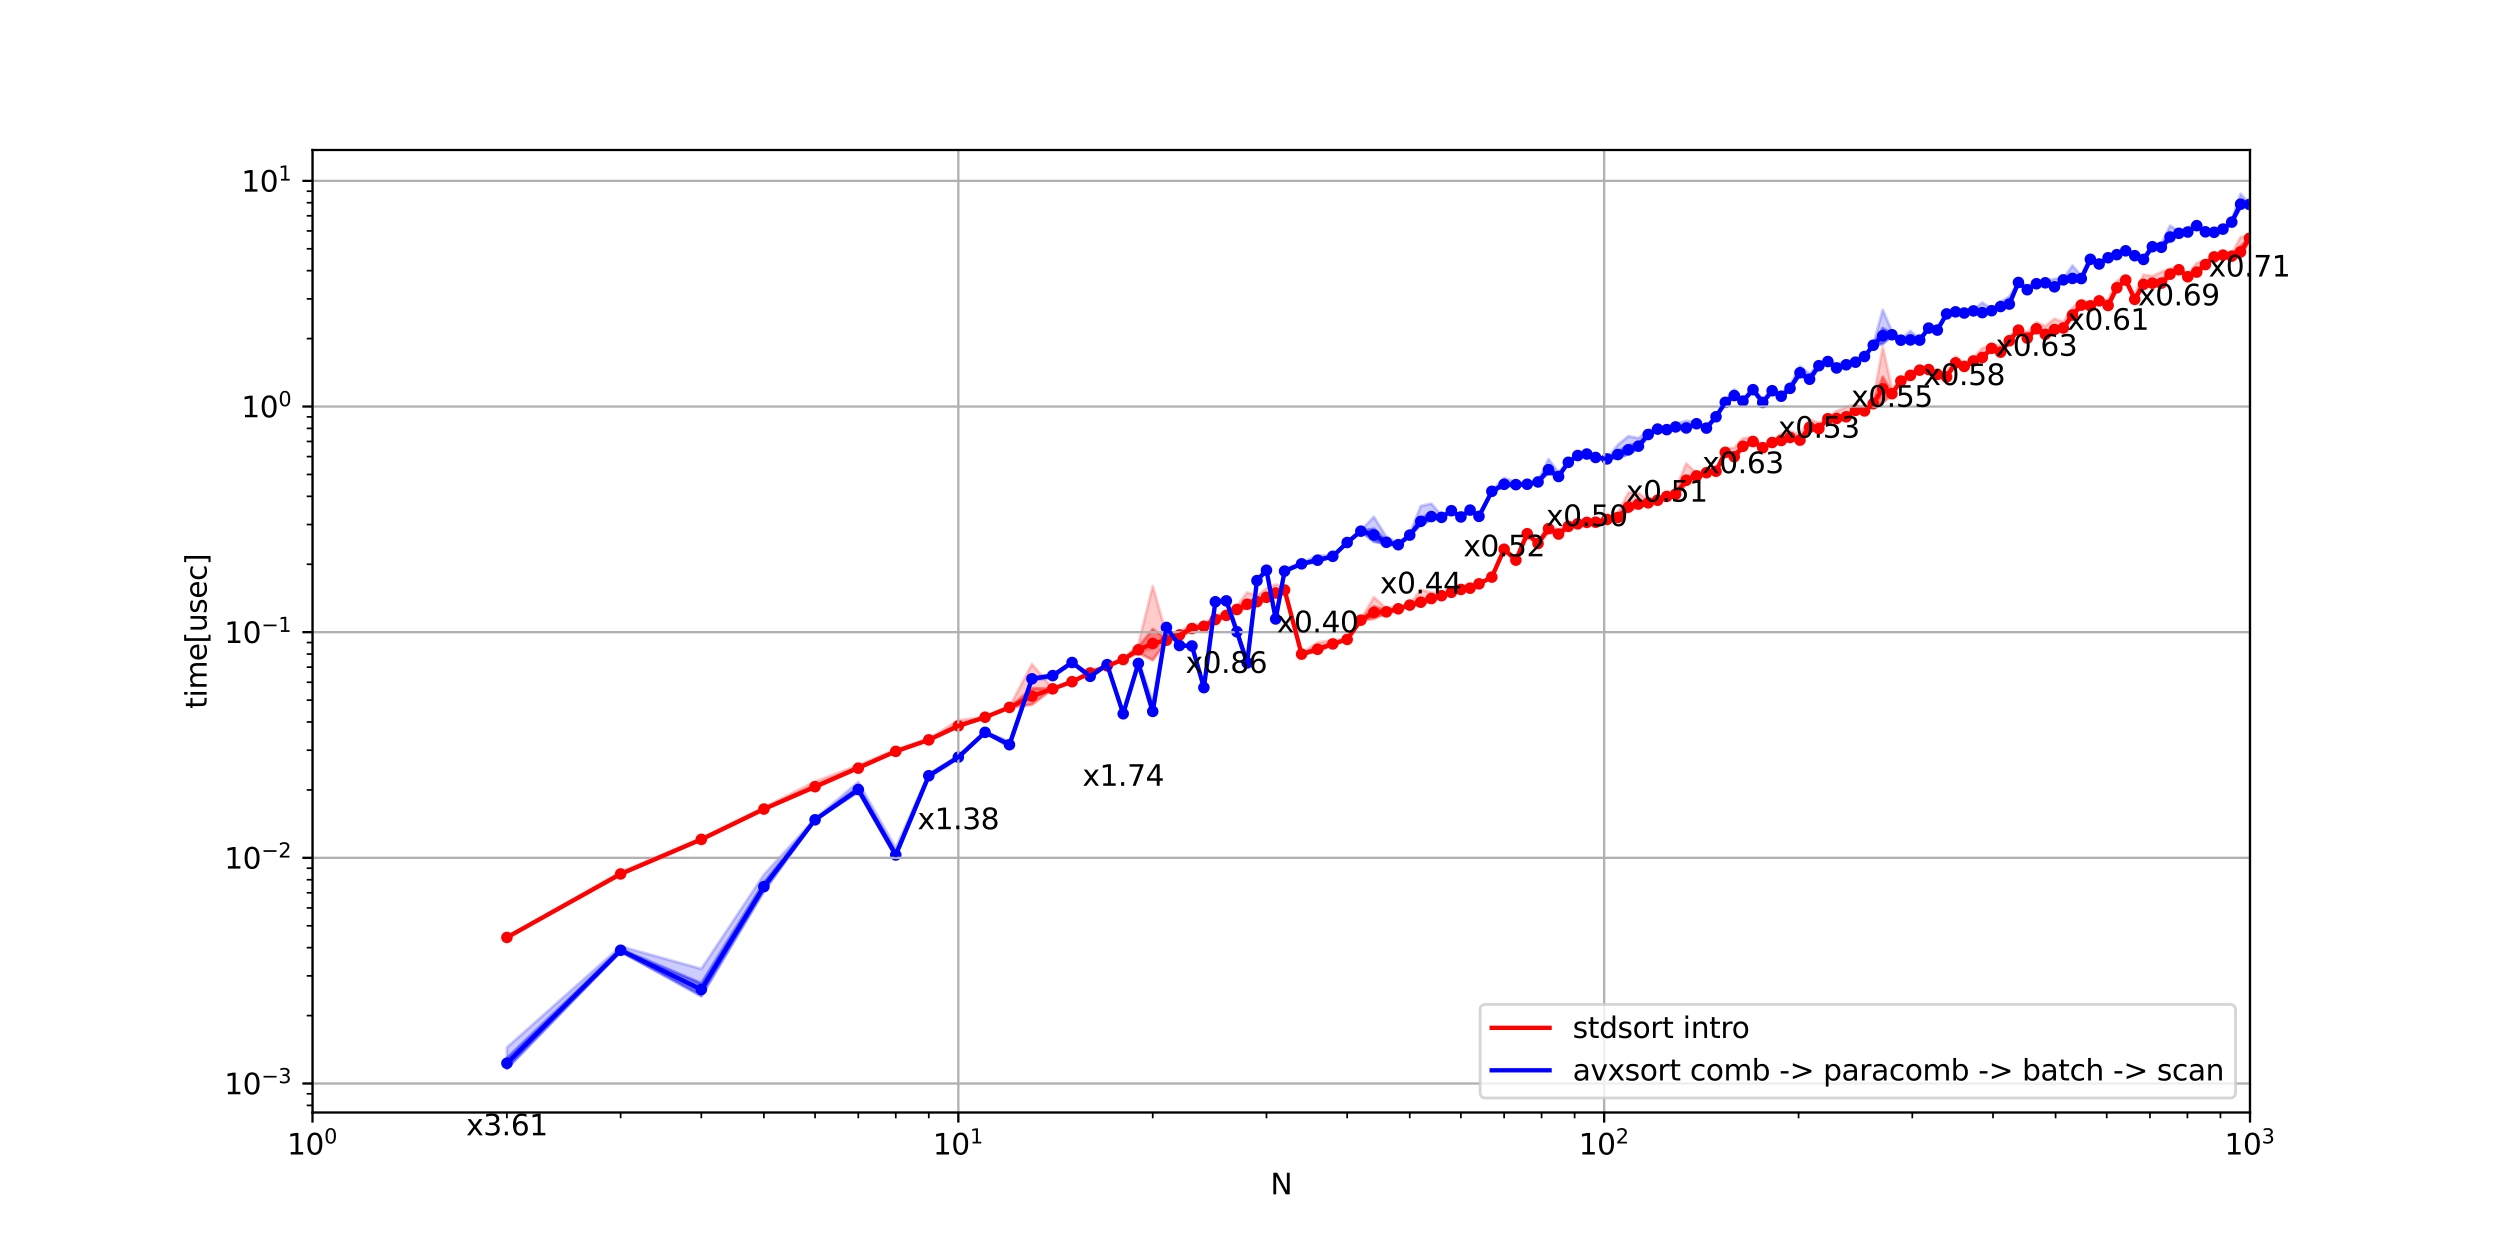 <?xml version="1.0" encoding="utf-8" standalone="no"?>
<!DOCTYPE svg PUBLIC "-//W3C//DTD SVG 1.1//EN"
  "http://www.w3.org/Graphics/SVG/1.1/DTD/svg11.dtd">
<svg xmlns:xlink="http://www.w3.org/1999/xlink" width="864pt" height="432pt" viewBox="0 0 864 432" xmlns="http://www.w3.org/2000/svg" version="1.1">
 <defs>
  <style type="text/css">*{stroke-linejoin: round; stroke-linecap: butt}</style>
 </defs>
 <g id="figure_1">
  <g id="patch_1">
   <path d="M 0 432 
L 864 432 
L 864 0 
L 0 0 
z
" style="fill: #ffffff"/>
  </g>
  <g id="axes_1">
   <g id="patch_2">
    <path d="M 108 384.48 
L 777.6 384.48 
L 777.6 51.84 
L 108 51.84 
z
" style="fill: #ffffff"/>
   </g>
   <g id="PathCollection_1">
    <defs>
     <path id="mb4df23bb75" d="M 0 1.5 
C 0.398 1.5 0.779 1.342 1.061 1.061 
C 1.342 0.779 1.5 0.398 1.5 0 
C 1.5 -0.398 1.342 -0.779 1.061 -1.061 
C 0.779 -1.342 0.398 -1.5 0 -1.5 
C -0.398 -1.5 -0.779 -1.342 -1.061 -1.061 
C -1.342 -0.779 -1.5 -0.398 -1.5 0 
C -1.5 0.398 -1.342 0.779 -1.061 1.061 
C -0.779 1.342 -0.398 1.5 0 1.5 
z
" style="stroke: #ff0000"/>
    </defs>
    <g clip-path="url(#pbadccf2451)">
     <use xlink:href="#mb4df23bb75" x="175.19" y="323.976" style="fill: #ff0000; stroke: #ff0000"/>
     <use xlink:href="#mb4df23bb75" x="214.493" y="302.035" style="fill: #ff0000; stroke: #ff0000"/>
     <use xlink:href="#mb4df23bb75" x="242.38" y="290.092" style="fill: #ff0000; stroke: #ff0000"/>
     <use xlink:href="#mb4df23bb75" x="264.01" y="279.608" style="fill: #ff0000; stroke: #ff0000"/>
     <use xlink:href="#mb4df23bb75" x="281.683" y="271.889" style="fill: #ff0000; stroke: #ff0000"/>
     <use xlink:href="#mb4df23bb75" x="296.626" y="265.48" style="fill: #ff0000; stroke: #ff0000"/>
     <use xlink:href="#mb4df23bb75" x="309.57" y="259.669" style="fill: #ff0000; stroke: #ff0000"/>
     <use xlink:href="#mb4df23bb75" x="320.987" y="255.699" style="fill: #ff0000; stroke: #ff0000"/>
     <use xlink:href="#mb4df23bb75" x="331.2" y="250.865" style="fill: #ff0000; stroke: #ff0000"/>
     <use xlink:href="#mb4df23bb75" x="340.439" y="247.875" style="fill: #ff0000; stroke: #ff0000"/>
     <use xlink:href="#mb4df23bb75" x="348.873" y="244.474" style="fill: #ff0000; stroke: #ff0000"/>
     <use xlink:href="#mb4df23bb75" x="356.632" y="240.567" style="fill: #ff0000; stroke: #ff0000"/>
     <use xlink:href="#mb4df23bb75" x="363.816" y="238.063" style="fill: #ff0000; stroke: #ff0000"/>
     <use xlink:href="#mb4df23bb75" x="370.504" y="235.597" style="fill: #ff0000; stroke: #ff0000"/>
     <use xlink:href="#mb4df23bb75" x="376.76" y="232.576" style="fill: #ff0000; stroke: #ff0000"/>
     <use xlink:href="#mb4df23bb75" x="382.636" y="230.125" style="fill: #ff0000; stroke: #ff0000"/>
     <use xlink:href="#mb4df23bb75" x="388.177" y="227.929" style="fill: #ff0000; stroke: #ff0000"/>
     <use xlink:href="#mb4df23bb75" x="393.418" y="224.567" style="fill: #ff0000; stroke: #ff0000"/>
     <use xlink:href="#mb4df23bb75" x="398.39" y="222.368" style="fill: #ff0000; stroke: #ff0000"/>
     <use xlink:href="#mb4df23bb75" x="403.119" y="221.261" style="fill: #ff0000; stroke: #ff0000"/>
     <use xlink:href="#mb4df23bb75" x="407.629" y="219.445" style="fill: #ff0000; stroke: #ff0000"/>
     <use xlink:href="#mb4df23bb75" x="411.938" y="217.23" style="fill: #ff0000; stroke: #ff0000"/>
     <use xlink:href="#mb4df23bb75" x="416.063" y="216.449" style="fill: #ff0000; stroke: #ff0000"/>
     <use xlink:href="#mb4df23bb75" x="420.02" y="214.114" style="fill: #ff0000; stroke: #ff0000"/>
     <use xlink:href="#mb4df23bb75" x="423.822" y="212.671" style="fill: #ff0000; stroke: #ff0000"/>
     <use xlink:href="#mb4df23bb75" x="427.48" y="210.643" style="fill: #ff0000; stroke: #ff0000"/>
     <use xlink:href="#mb4df23bb75" x="431.006" y="208.838" style="fill: #ff0000; stroke: #ff0000"/>
     <use xlink:href="#mb4df23bb75" x="434.407" y="207.937" style="fill: #ff0000; stroke: #ff0000"/>
     <use xlink:href="#mb4df23bb75" x="437.693" y="206.424" style="fill: #ff0000; stroke: #ff0000"/>
     <use xlink:href="#mb4df23bb75" x="440.872" y="204.935" style="fill: #ff0000; stroke: #ff0000"/>
     <use xlink:href="#mb4df23bb75" x="443.949" y="203.92" style="fill: #ff0000; stroke: #ff0000"/>
     <use xlink:href="#mb4df23bb75" x="449.826" y="226.078" style="fill: #ff0000; stroke: #ff0000"/>
     <use xlink:href="#mb4df23bb75" x="455.367" y="224.392" style="fill: #ff0000; stroke: #ff0000"/>
     <use xlink:href="#mb4df23bb75" x="460.608" y="222.538" style="fill: #ff0000; stroke: #ff0000"/>
     <use xlink:href="#mb4df23bb75" x="465.58" y="220.977" style="fill: #ff0000; stroke: #ff0000"/>
     <use xlink:href="#mb4df23bb75" x="470.309" y="214.325" style="fill: #ff0000; stroke: #ff0000"/>
     <use xlink:href="#mb4df23bb75" x="474.819" y="211.628" style="fill: #ff0000; stroke: #ff0000"/>
     <use xlink:href="#mb4df23bb75" x="479.128" y="211.459" style="fill: #ff0000; stroke: #ff0000"/>
     <use xlink:href="#mb4df23bb75" x="483.253" y="210.403" style="fill: #ff0000; stroke: #ff0000"/>
     <use xlink:href="#mb4df23bb75" x="487.21" y="209.131" style="fill: #ff0000; stroke: #ff0000"/>
     <use xlink:href="#mb4df23bb75" x="491.012" y="208.13" style="fill: #ff0000; stroke: #ff0000"/>
     <use xlink:href="#mb4df23bb75" x="494.67" y="206.854" style="fill: #ff0000; stroke: #ff0000"/>
     <use xlink:href="#mb4df23bb75" x="498.196" y="205.867" style="fill: #ff0000; stroke: #ff0000"/>
     <use xlink:href="#mb4df23bb75" x="501.597" y="204.697" style="fill: #ff0000; stroke: #ff0000"/>
     <use xlink:href="#mb4df23bb75" x="504.883" y="203.72" style="fill: #ff0000; stroke: #ff0000"/>
     <use xlink:href="#mb4df23bb75" x="508.062" y="203.274" style="fill: #ff0000; stroke: #ff0000"/>
     <use xlink:href="#mb4df23bb75" x="511.139" y="201.775" style="fill: #ff0000; stroke: #ff0000"/>
     <use xlink:href="#mb4df23bb75" x="515.58" y="199.446" style="fill: #ff0000; stroke: #ff0000"/>
     <use xlink:href="#mb4df23bb75" x="519.826" y="189.819" style="fill: #ff0000; stroke: #ff0000"/>
     <use xlink:href="#mb4df23bb75" x="523.894" y="193.582" style="fill: #ff0000; stroke: #ff0000"/>
     <use xlink:href="#mb4df23bb75" x="527.798" y="184.458" style="fill: #ff0000; stroke: #ff0000"/>
     <use xlink:href="#mb4df23bb75" x="531.55" y="187.839" style="fill: #ff0000; stroke: #ff0000"/>
     <use xlink:href="#mb4df23bb75" x="535.163" y="182.694" style="fill: #ff0000; stroke: #ff0000"/>
     <use xlink:href="#mb4df23bb75" x="538.646" y="184.567" style="fill: #ff0000; stroke: #ff0000"/>
     <use xlink:href="#mb4df23bb75" x="542.009" y="181.926" style="fill: #ff0000; stroke: #ff0000"/>
     <use xlink:href="#mb4df23bb75" x="545.258" y="181.049" style="fill: #ff0000; stroke: #ff0000"/>
     <use xlink:href="#mb4df23bb75" x="548.402" y="180.546" style="fill: #ff0000; stroke: #ff0000"/>
     <use xlink:href="#mb4df23bb75" x="551.447" y="180.474" style="fill: #ff0000; stroke: #ff0000"/>
     <use xlink:href="#mb4df23bb75" x="555.365" y="179.528" style="fill: #ff0000; stroke: #ff0000"/>
     <use xlink:href="#mb4df23bb75" x="559.129" y="178.829" style="fill: #ff0000; stroke: #ff0000"/>
     <use xlink:href="#mb4df23bb75" x="562.754" y="175.261" style="fill: #ff0000; stroke: #ff0000"/>
     <use xlink:href="#mb4df23bb75" x="566.247" y="174.212" style="fill: #ff0000; stroke: #ff0000"/>
     <use xlink:href="#mb4df23bb75" x="569.619" y="173.781" style="fill: #ff0000; stroke: #ff0000"/>
     <use xlink:href="#mb4df23bb75" x="572.878" y="172.874" style="fill: #ff0000; stroke: #ff0000"/>
     <use xlink:href="#mb4df23bb75" x="576.03" y="171.567" style="fill: #ff0000; stroke: #ff0000"/>
     <use xlink:href="#mb4df23bb75" x="579.084" y="170.814" style="fill: #ff0000; stroke: #ff0000"/>
     <use xlink:href="#mb4df23bb75" x="582.77" y="165.966" style="fill: #ff0000; stroke: #ff0000"/>
     <use xlink:href="#mb4df23bb75" x="586.321" y="164.468" style="fill: #ff0000; stroke: #ff0000"/>
     <use xlink:href="#mb4df23bb75" x="589.747" y="163.372" style="fill: #ff0000; stroke: #ff0000"/>
     <use xlink:href="#mb4df23bb75" x="593.055" y="162.869" style="fill: #ff0000; stroke: #ff0000"/>
     <use xlink:href="#mb4df23bb75" x="596.255" y="156.336" style="fill: #ff0000; stroke: #ff0000"/>
     <use xlink:href="#mb4df23bb75" x="599.352" y="157.84" style="fill: #ff0000; stroke: #ff0000"/>
     <use xlink:href="#mb4df23bb75" x="602.353" y="154.233" style="fill: #ff0000; stroke: #ff0000"/>
     <use xlink:href="#mb4df23bb75" x="605.836" y="152.591" style="fill: #ff0000; stroke: #ff0000"/>
     <use xlink:href="#mb4df23bb75" x="609.198" y="154.731" style="fill: #ff0000; stroke: #ff0000"/>
     <use xlink:href="#mb4df23bb75" x="612.448" y="152.932" style="fill: #ff0000; stroke: #ff0000"/>
     <use xlink:href="#mb4df23bb75" x="615.592" y="152.241" style="fill: #ff0000; stroke: #ff0000"/>
     <use xlink:href="#mb4df23bb75" x="618.637" y="151.19" style="fill: #ff0000; stroke: #ff0000"/>
     <use xlink:href="#mb4df23bb75" x="622.073" y="152.105" style="fill: #ff0000; stroke: #ff0000"/>
     <use xlink:href="#mb4df23bb75" x="625.392" y="147.693" style="fill: #ff0000; stroke: #ff0000"/>
     <use xlink:href="#mb4df23bb75" x="628.6" y="148.131" style="fill: #ff0000; stroke: #ff0000"/>
     <use xlink:href="#mb4df23bb75" x="631.706" y="144.714" style="fill: #ff0000; stroke: #ff0000"/>
     <use xlink:href="#mb4df23bb75" x="634.715" y="144.617" style="fill: #ff0000; stroke: #ff0000"/>
     <use xlink:href="#mb4df23bb75" x="638.044" y="144.039" style="fill: #ff0000; stroke: #ff0000"/>
     <use xlink:href="#mb4df23bb75" x="641.262" y="141.835" style="fill: #ff0000; stroke: #ff0000"/>
     <use xlink:href="#mb4df23bb75" x="644.376" y="142.012" style="fill: #ff0000; stroke: #ff0000"/>
     <use xlink:href="#mb4df23bb75" x="647.394" y="139.513" style="fill: #ff0000; stroke: #ff0000"/>
     <use xlink:href="#mb4df23bb75" x="650.68" y="134.372" style="fill: #ff0000; stroke: #ff0000"/>
     <use xlink:href="#mb4df23bb75" x="653.859" y="136.07" style="fill: #ff0000; stroke: #ff0000"/>
     <use xlink:href="#mb4df23bb75" x="656.936" y="131.692" style="fill: #ff0000; stroke: #ff0000"/>
     <use xlink:href="#mb4df23bb75" x="660.245" y="129.73" style="fill: #ff0000; stroke: #ff0000"/>
     <use xlink:href="#mb4df23bb75" x="663.445" y="127.924" style="fill: #ff0000; stroke: #ff0000"/>
     <use xlink:href="#mb4df23bb75" x="666.542" y="127.722" style="fill: #ff0000; stroke: #ff0000"/>
     <use xlink:href="#mb4df23bb75" x="669.543" y="129.4" style="fill: #ff0000; stroke: #ff0000"/>
     <use xlink:href="#mb4df23bb75" x="672.741" y="130.286" style="fill: #ff0000; stroke: #ff0000"/>
     <use xlink:href="#mb4df23bb75" x="675.836" y="125.412" style="fill: #ff0000; stroke: #ff0000"/>
     <use xlink:href="#mb4df23bb75" x="678.836" y="126.632" style="fill: #ff0000; stroke: #ff0000"/>
     <use xlink:href="#mb4df23bb75" x="682.005" y="124.744" style="fill: #ff0000; stroke: #ff0000"/>
     <use xlink:href="#mb4df23bb75" x="685.075" y="123.549" style="fill: #ff0000; stroke: #ff0000"/>
     <use xlink:href="#mb4df23bb75" x="688.294" y="120.389" style="fill: #ff0000; stroke: #ff0000"/>
     <use xlink:href="#mb4df23bb75" x="691.409" y="121.701" style="fill: #ff0000; stroke: #ff0000"/>
     <use xlink:href="#mb4df23bb75" x="694.428" y="117.771" style="fill: #ff0000; stroke: #ff0000"/>
     <use xlink:href="#mb4df23bb75" x="697.577" y="114.092" style="fill: #ff0000; stroke: #ff0000"/>
     <use xlink:href="#mb4df23bb75" x="700.627" y="116.833" style="fill: #ff0000; stroke: #ff0000"/>
     <use xlink:href="#mb4df23bb75" x="703.792" y="113.627" style="fill: #ff0000; stroke: #ff0000"/>
     <use xlink:href="#mb4df23bb75" x="706.856" y="115.539" style="fill: #ff0000; stroke: #ff0000"/>
     <use xlink:href="#mb4df23bb75" x="710.022" y="113.887" style="fill: #ff0000; stroke: #ff0000"/>
     <use xlink:href="#mb4df23bb75" x="713.087" y="113.355" style="fill: #ff0000; stroke: #ff0000"/>
     <use xlink:href="#mb4df23bb75" x="716.241" y="108.874" style="fill: #ff0000; stroke: #ff0000"/>
     <use xlink:href="#mb4df23bb75" x="719.296" y="105.447" style="fill: #ff0000; stroke: #ff0000"/>
     <use xlink:href="#mb4df23bb75" x="722.429" y="105.696" style="fill: #ff0000; stroke: #ff0000"/>
     <use xlink:href="#mb4df23bb75" x="725.463" y="103.973" style="fill: #ff0000; stroke: #ff0000"/>
     <use xlink:href="#mb4df23bb75" x="728.567" y="105.582" style="fill: #ff0000; stroke: #ff0000"/>
     <use xlink:href="#mb4df23bb75" x="731.574" y="99.454" style="fill: #ff0000; stroke: #ff0000"/>
     <use xlink:href="#mb4df23bb75" x="734.642" y="96.804" style="fill: #ff0000; stroke: #ff0000"/>
     <use xlink:href="#mb4df23bb75" x="737.762" y="103.463" style="fill: #ff0000; stroke: #ff0000"/>
     <use xlink:href="#mb4df23bb75" x="740.785" y="98.281" style="fill: #ff0000; stroke: #ff0000"/>
     <use xlink:href="#mb4df23bb75" x="743.853" y="97.861" style="fill: #ff0000; stroke: #ff0000"/>
     <use xlink:href="#mb4df23bb75" x="746.961" y="97.861" style="fill: #ff0000; stroke: #ff0000"/>
     <use xlink:href="#mb4df23bb75" x="749.972" y="94.748" style="fill: #ff0000; stroke: #ff0000"/>
     <use xlink:href="#mb4df23bb75" x="753.017" y="93.217" style="fill: #ff0000; stroke: #ff0000"/>
     <use xlink:href="#mb4df23bb75" x="756.091" y="95.64" style="fill: #ff0000; stroke: #ff0000"/>
     <use xlink:href="#mb4df23bb75" x="759.187" y="94.042" style="fill: #ff0000; stroke: #ff0000"/>
     <use xlink:href="#mb4df23bb75" x="762.188" y="91.444" style="fill: #ff0000; stroke: #ff0000"/>
     <use xlink:href="#mb4df23bb75" x="765.209" y="88.778" style="fill: #ff0000; stroke: #ff0000"/>
     <use xlink:href="#mb4df23bb75" x="768.245" y="88.167" style="fill: #ff0000; stroke: #ff0000"/>
     <use xlink:href="#mb4df23bb75" x="771.292" y="88.526" style="fill: #ff0000; stroke: #ff0000"/>
     <use xlink:href="#mb4df23bb75" x="774.347" y="87.044" style="fill: #ff0000; stroke: #ff0000"/>
     <use xlink:href="#mb4df23bb75" x="777.406" y="82.358" style="fill: #ff0000; stroke: #ff0000"/>
    </g>
   </g>
   <g id="PolyCollection_1">
    <defs>
     <path id="m5e4654e169" d="M 175.19 -108.077 
L 175.19 -107.972 
L 214.493 -129.759 
L 242.38 -141.773 
L 264.01 -152.269 
L 281.683 -159.731 
L 296.626 -166.314 
L 309.57 -172.195 
L 320.987 -176.212 
L 331.2 -180.73 
L 340.439 -184.099 
L 348.873 -187.471 
L 356.632 -188.507 
L 363.816 -193.898 
L 370.504 -196.328 
L 376.76 -199.233 
L 382.636 -201.795 
L 388.177 -204.04 
L 393.418 -206.401 
L 398.39 -203.876 
L 403.119 -210.246 
L 407.629 -212.02 
L 411.938 -213.993 
L 416.063 -215.32 
L 420.02 -217.123 
L 423.822 -218.904 
L 427.48 -220.878 
L 431.006 -221.898 
L 434.407 -223.573 
L 437.693 -224.607 
L 440.872 -226.267 
L 443.949 -227.683 
L 449.826 -205.8 
L 455.367 -206.897 
L 460.608 -209.14 
L 465.58 -210.965 
L 470.309 -217.602 
L 474.819 -218.161 
L 479.128 -220.069 
L 483.253 -221.191 
L 487.21 -222.773 
L 491.012 -222.87 
L 494.67 -224.478 
L 498.196 -225.948 
L 501.597 -227.041 
L 504.883 -227.957 
L 508.062 -228.198 
L 511.139 -230.157 
L 515.58 -232.42 
L 519.826 -241.733 
L 523.894 -238.232 
L 527.798 -247.065 
L 531.55 -243.953 
L 535.163 -248.457 
L 538.646 -246.897 
L 542.009 -249.656 
L 545.258 -250.592 
L 548.402 -251.285 
L 551.447 -251.247 
L 555.365 -252.229 
L 559.129 -252.48 
L 562.754 -255.463 
L 566.247 -256.823 
L 569.619 -257.834 
L 572.878 -258.962 
L 576.03 -260.268 
L 579.084 -260.558 
L 582.77 -264.692 
L 586.321 -267.3 
L 589.747 -268.342 
L 593.055 -268.857 
L 596.255 -275.11 
L 599.352 -273.372 
L 602.353 -276.99 
L 605.836 -278.856 
L 609.198 -277.015 
L 612.448 -278.75 
L 615.592 -278.977 
L 618.637 -280.16 
L 622.073 -279.428 
L 625.392 -283.39 
L 628.6 -283.317 
L 631.706 -287.018 
L 634.715 -286.596 
L 638.044 -287.078 
L 641.262 -289.553 
L 644.376 -289.551 
L 647.394 -292.025 
L 650.68 -292.885 
L 653.859 -295.532 
L 656.936 -300.023 
L 660.245 -301.716 
L 663.445 -303.701 
L 666.542 -304.027 
L 669.543 -302.413 
L 672.741 -301.258 
L 675.836 -306.023 
L 678.836 -305.069 
L 682.005 -306.907 
L 685.075 -307.593 
L 688.294 -311.326 
L 691.409 -309.553 
L 694.428 -313.735 
L 697.577 -317.651 
L 700.627 -314.708 
L 703.792 -317.883 
L 706.856 -315.81 
L 710.022 -317.015 
L 713.087 -317.96 
L 716.241 -322.523 
L 719.296 -325.984 
L 722.429 -325.892 
L 725.463 -327.822 
L 728.567 -325.891 
L 731.574 -331.769 
L 734.642 -334.858 
L 737.762 -328.127 
L 740.785 -332.815 
L 743.853 -333.365 
L 746.961 -333.037 
L 749.972 -336.523 
L 753.017 -338.359 
L 756.091 -335.963 
L 759.187 -337.222 
L 762.188 -340.094 
L 765.209 -342.928 
L 768.245 -343.554 
L 771.292 -343.024 
L 774.347 -342.838 
L 777.406 -349.321 
L 777.406 -349.96 
L 777.406 -349.96 
L 774.347 -346.95 
L 771.292 -343.918 
L 768.245 -344.11 
L 765.209 -343.514 
L 762.188 -341.012 
L 759.187 -338.678 
L 756.091 -336.752 
L 753.017 -339.201 
L 749.972 -337.966 
L 746.961 -335.205 
L 743.853 -334.897 
L 740.785 -334.6 
L 737.762 -328.943 
L 734.642 -335.531 
L 731.574 -333.305 
L 728.567 -326.936 
L 725.463 -328.232 
L 722.429 -326.71 
L 719.296 -327.112 
L 716.241 -323.718 
L 713.087 -319.316 
L 710.022 -319.177 
L 706.856 -317.1 
L 703.792 -318.855 
L 700.627 -315.62 
L 697.577 -318.163 
L 694.428 -314.716 
L 691.409 -311.029 
L 688.294 -311.894 
L 685.075 -309.288 
L 682.005 -307.603 
L 678.836 -305.664 
L 675.836 -307.143 
L 672.741 -302.163 
L 669.543 -302.786 
L 666.542 -304.527 
L 663.445 -304.446 
L 660.245 -302.815 
L 656.936 -300.591 
L 653.859 -296.325 
L 650.68 -301.787 
L 647.394 -292.942 
L 644.376 -290.42 
L 641.262 -290.766 
L 638.044 -288.822 
L 634.715 -288.152 
L 631.706 -287.551 
L 628.6 -284.413 
L 625.392 -285.2 
L 622.073 -280.357 
L 618.637 -281.448 
L 615.592 -280.524 
L 612.448 -279.383 
L 609.198 -277.52 
L 605.836 -279.953 
L 602.353 -278.527 
L 599.352 -274.931 
L 596.255 -276.209 
L 593.055 -269.402 
L 589.747 -268.913 
L 586.321 -267.762 
L 582.77 -267.326 
L 579.084 -261.801 
L 576.03 -260.598 
L 572.878 -259.29 
L 569.619 -258.6 
L 566.247 -258.727 
L 562.754 -257.968 
L 559.129 -253.847 
L 555.365 -252.713 
L 551.447 -251.802 
L 548.402 -251.623 
L 545.258 -251.305 
L 542.009 -250.487 
L 538.646 -247.961 
L 535.163 -250.134 
L 531.55 -244.367 
L 527.798 -248.013 
L 523.894 -238.604 
L 519.826 -242.624 
L 515.58 -232.687 
L 511.139 -230.294 
L 508.062 -229.247 
L 504.883 -228.599 
L 501.597 -227.563 
L 498.196 -226.317 
L 494.67 -225.8 
L 491.012 -224.842 
L 487.21 -222.965 
L 483.253 -221.997 
L 479.128 -221.006 
L 474.819 -222.447 
L 470.309 -217.748 
L 465.58 -211.08 
L 460.608 -209.781 
L 455.367 -208.304 
L 449.826 -206.043 
L 443.949 -228.473 
L 440.872 -227.845 
L 437.693 -226.519 
L 434.407 -224.546 
L 431.006 -224.38 
L 427.48 -221.829 
L 423.822 -219.749 
L 420.02 -218.631 
L 416.063 -215.78 
L 411.938 -215.53 
L 407.629 -213.082 
L 403.119 -211.224 
L 398.39 -214.551 
L 393.418 -208.434 
L 388.177 -204.103 
L 382.636 -201.956 
L 376.76 -199.614 
L 370.504 -196.479 
L 363.816 -193.976 
L 356.632 -194.126 
L 348.873 -187.58 
L 340.439 -184.15 
L 331.2 -181.536 
L 320.987 -176.39 
L 309.57 -172.467 
L 296.626 -166.725 
L 281.683 -160.487 
L 264.01 -152.514 
L 242.38 -142.042 
L 214.493 -130.169 
L 175.19 -108.077 
z
" style="stroke: #ff0000; stroke-opacity: 0.4"/>
    </defs>
    <g clip-path="url(#pbadccf2451)">
     <use xlink:href="#m5e4654e169" x="0" y="432" style="fill: #ff0000; fill-opacity: 0.4; stroke: #ff0000; stroke-opacity: 0.4"/>
    </g>
   </g>
   <g id="PolyCollection_2">
    <defs>
     <path id="mb75c269d1f" d="M 175.19 -108.219 
L 175.19 -107.99 
L 214.493 -129.864 
L 242.38 -141.788 
L 264.01 -152.336 
L 281.683 -159.974 
L 296.626 -166.408 
L 309.57 -172.284 
L 320.987 -176.251 
L 331.2 -180.945 
L 340.439 -184.107 
L 348.873 -187.473 
L 356.632 -190.663 
L 363.816 -193.9 
L 370.504 -196.364 
L 376.76 -199.259 
L 382.636 -201.825 
L 388.177 -203.983 
L 393.418 -206.653 
L 398.39 -207.793 
L 403.119 -210.435 
L 407.629 -211.913 
L 411.938 -213.96 
L 416.063 -215.19 
L 420.02 -217.337 
L 423.822 -218.968 
L 427.48 -220.675 
L 431.006 -222.128 
L 434.407 -223.681 
L 437.693 -224.39 
L 440.872 -225.739 
L 443.949 -227.449 
L 449.826 -205.847 
L 455.367 -206.903 
L 460.608 -209.323 
L 465.58 -210.986 
L 470.309 -217.591 
L 474.819 -218.882 
L 479.128 -219.744 
L 483.253 -220.957 
L 487.21 -222.76 
L 491.012 -223.142 
L 494.67 -224.321 
L 498.196 -225.389 
L 501.597 -227.172 
L 504.883 -228.123 
L 508.062 -228.195 
L 511.139 -230.14 
L 515.58 -232.35 
L 519.826 -241.593 
L 523.894 -238.125 
L 527.798 -246.533 
L 531.55 -243.965 
L 535.163 -247.92 
L 538.646 -246.909 
L 542.009 -249.578 
L 545.258 -250.508 
L 548.402 -251.293 
L 551.447 -251.192 
L 555.365 -252.233 
L 559.129 -252.044 
L 562.754 -255.812 
L 566.247 -257.087 
L 569.619 -257.625 
L 572.878 -259.005 
L 576.03 -260.312 
L 579.084 -260.471 
L 582.77 -264.83 
L 586.321 -267.375 
L 589.747 -268.357 
L 593.055 -268.803 
L 596.255 -274.889 
L 599.352 -273.156 
L 602.353 -277.396 
L 605.836 -278.415 
L 609.198 -276.805 
L 612.448 -278.58 
L 615.592 -278.575 
L 618.637 -280.198 
L 622.073 -279.23 
L 625.392 -283.227 
L 628.6 -283.049 
L 631.706 -286.357 
L 634.715 -286.52 
L 638.044 -287.3 
L 641.262 -289.541 
L 644.376 -289.544 
L 647.394 -291.967 
L 650.68 -294.939 
L 653.859 -295.577 
L 656.936 -299.817 
L 660.245 -301.111 
L 663.445 -303.636 
L 666.542 -304.042 
L 669.543 -302.431 
L 672.741 -301.315 
L 675.836 -306.098 
L 678.836 -305.117 
L 682.005 -306.904 
L 685.075 -307.409 
L 688.294 -311.358 
L 691.409 -309.456 
L 694.428 -313.44 
L 697.577 -317.674 
L 700.627 -314.752 
L 703.792 -318.027 
L 706.856 -315.95 
L 710.022 -317.247 
L 713.087 -317.761 
L 716.241 -322.315 
L 719.296 -325.672 
L 722.429 -325.655 
L 725.463 -327.677 
L 728.567 -326.079 
L 731.574 -331.994 
L 734.642 -334.849 
L 737.762 -327.825 
L 740.785 -332.723 
L 743.853 -333.142 
L 746.961 -332.934 
L 749.972 -336.185 
L 753.017 -338.246 
L 756.091 -335.667 
L 759.187 -337.373 
L 762.188 -340.137 
L 765.209 -342.861 
L 768.245 -343.593 
L 771.292 -342.801 
L 774.347 -343.304 
L 777.406 -348.875 
L 777.406 -350.352 
L 777.406 -350.352 
L 774.347 -350.122 
L 771.292 -344.306 
L 768.245 -344.763 
L 765.209 -344.304 
L 762.188 -341.914 
L 759.187 -341.106 
L 756.091 -337.18 
L 753.017 -340.003 
L 749.972 -339.139 
L 746.961 -338.009 
L 743.853 -336.536 
L 740.785 -337.084 
L 737.762 -330.218 
L 734.642 -336.285 
L 731.574 -334.953 
L 728.567 -328.391 
L 725.463 -328.484 
L 722.429 -327.412 
L 719.296 -328.248 
L 716.241 -325.626 
L 713.087 -320.716 
L 710.022 -321.816 
L 706.856 -319.329 
L 703.792 -320.603 
L 700.627 -317.063 
L 697.577 -318.919 
L 694.428 -315.782 
L 691.409 -312.753 
L 688.294 -312.646 
L 685.075 -311.678 
L 682.005 -308.202 
L 678.836 -306.46 
L 675.836 -308.748 
L 672.741 -303.5 
L 669.543 -303.108 
L 666.542 -304.978 
L 663.445 -305.413 
L 660.245 -303.513 
L 656.936 -300.944 
L 653.859 -297.63 
L 650.68 -312.096 
L 647.394 -293.731 
L 644.376 -291.053 
L 641.262 -292.245 
L 638.044 -291.385 
L 634.715 -289.897 
L 631.706 -287.667 
L 628.6 -285.851 
L 625.392 -287.011 
L 622.073 -281.819 
L 618.637 -282.952 
L 615.592 -282.158 
L 612.448 -279.603 
L 609.198 -278.07 
L 605.836 -280.985 
L 602.353 -280.513 
L 599.352 -277.209 
L 596.255 -277.035 
L 593.055 -269.799 
L 589.747 -269.497 
L 586.321 -268.555 
L 582.77 -271.795 
L 579.084 -263.022 
L 576.03 -260.84 
L 572.878 -259.825 
L 569.619 -259.153 
L 566.247 -261.587 
L 562.754 -261.771 
L 559.129 -254.597 
L 555.365 -253.359 
L 551.447 -252.256 
L 548.402 -251.888 
L 545.258 -251.752 
L 542.009 -251.11 
L 538.646 -248.891 
L 535.163 -250.695 
L 531.55 -244.878 
L 527.798 -248.33 
L 523.894 -239.068 
L 519.826 -242.863 
L 515.58 -232.93 
L 511.139 -230.47 
L 508.062 -229.823 
L 504.883 -229.387 
L 501.597 -228.142 
L 498.196 -226.699 
L 494.67 -227.249 
L 491.012 -228.154 
L 487.21 -223.144 
L 483.253 -222.519 
L 479.128 -221.758 
L 474.819 -225.609 
L 470.309 -217.967 
L 465.58 -211.205 
L 460.608 -210.749 
L 455.367 -209.949 
L 449.826 -206.313 
L 443.949 -229.027 
L 440.872 -230.03 
L 437.693 -228.629 
L 434.407 -226.052 
L 431.006 -227.223 
L 427.48 -222.565 
L 423.822 -220.345 
L 420.02 -219.285 
L 416.063 -216.031 
L 411.938 -216.12 
L 407.629 -213.738 
L 403.119 -212.585 
L 398.39 -229.447 
L 393.418 -209.359 
L 388.177 -204.164 
L 382.636 -202.148 
L 376.76 -200.034 
L 370.504 -196.679 
L 363.816 -194.111 
L 356.632 -202.492 
L 348.873 -187.692 
L 340.439 -184.174 
L 331.2 -183.07 
L 320.987 -176.638 
L 309.57 -172.986 
L 296.626 -167.509 
L 281.683 -161.917 
L 264.01 -152.974 
L 242.38 -142.319 
L 214.493 -130.607 
L 175.19 -108.219 
z
" style="stroke: #ff0000; stroke-opacity: 0.2"/>
    </defs>
    <g clip-path="url(#pbadccf2451)">
     <use xlink:href="#mb75c269d1f" x="0" y="432" style="fill: #ff0000; fill-opacity: 0.2; stroke: #ff0000; stroke-opacity: 0.2"/>
    </g>
   </g>
   <g id="PathCollection_2">
    <defs>
     <path id="mb4153d5d53" d="M 0 1.5 
C 0.398 1.5 0.779 1.342 1.061 1.061 
C 1.342 0.779 1.5 0.398 1.5 0 
C 1.5 -0.398 1.342 -0.779 1.061 -1.061 
C 0.779 -1.342 0.398 -1.5 0 -1.5 
C -0.398 -1.5 -0.779 -1.342 -1.061 -1.061 
C -1.342 -0.779 -1.5 -0.398 -1.5 0 
C -1.5 0.398 -1.342 0.779 -1.061 1.061 
C -0.779 1.342 -0.398 1.5 0 1.5 
z
" style="stroke: #0000ff"/>
    </defs>
    <g clip-path="url(#pbadccf2451)">
     <use xlink:href="#mb4153d5d53" x="175.19" y="367.463" style="fill: #0000ff; stroke: #0000ff"/>
     <use xlink:href="#mb4153d5d53" x="214.493" y="328.41" style="fill: #0000ff; stroke: #0000ff"/>
     <use xlink:href="#mb4153d5d53" x="242.38" y="341.972" style="fill: #0000ff; stroke: #0000ff"/>
     <use xlink:href="#mb4153d5d53" x="264.01" y="306.422" style="fill: #0000ff; stroke: #0000ff"/>
     <use xlink:href="#mb4153d5d53" x="281.683" y="283.325" style="fill: #0000ff; stroke: #0000ff"/>
     <use xlink:href="#mb4153d5d53" x="296.626" y="272.861" style="fill: #0000ff; stroke: #0000ff"/>
     <use xlink:href="#mb4153d5d53" x="309.57" y="295.473" style="fill: #0000ff; stroke: #0000ff"/>
     <use xlink:href="#mb4153d5d53" x="320.987" y="268.097" style="fill: #0000ff; stroke: #0000ff"/>
     <use xlink:href="#mb4153d5d53" x="331.2" y="261.673" style="fill: #0000ff; stroke: #0000ff"/>
     <use xlink:href="#mb4153d5d53" x="340.439" y="253.105" style="fill: #0000ff; stroke: #0000ff"/>
     <use xlink:href="#mb4153d5d53" x="348.873" y="257.374" style="fill: #0000ff; stroke: #0000ff"/>
     <use xlink:href="#mb4153d5d53" x="356.632" y="234.596" style="fill: #0000ff; stroke: #0000ff"/>
     <use xlink:href="#mb4153d5d53" x="363.816" y="233.49" style="fill: #0000ff; stroke: #0000ff"/>
     <use xlink:href="#mb4153d5d53" x="370.504" y="228.962" style="fill: #0000ff; stroke: #0000ff"/>
     <use xlink:href="#mb4153d5d53" x="376.76" y="233.742" style="fill: #0000ff; stroke: #0000ff"/>
     <use xlink:href="#mb4153d5d53" x="382.636" y="229.697" style="fill: #0000ff; stroke: #0000ff"/>
     <use xlink:href="#mb4153d5d53" x="388.177" y="246.679" style="fill: #0000ff; stroke: #0000ff"/>
     <use xlink:href="#mb4153d5d53" x="393.418" y="229.284" style="fill: #0000ff; stroke: #0000ff"/>
     <use xlink:href="#mb4153d5d53" x="398.39" y="245.863" style="fill: #0000ff; stroke: #0000ff"/>
     <use xlink:href="#mb4153d5d53" x="403.119" y="216.838" style="fill: #0000ff; stroke: #0000ff"/>
     <use xlink:href="#mb4153d5d53" x="407.629" y="223.09" style="fill: #0000ff; stroke: #0000ff"/>
     <use xlink:href="#mb4153d5d53" x="411.938" y="223.25" style="fill: #0000ff; stroke: #0000ff"/>
     <use xlink:href="#mb4153d5d53" x="416.063" y="237.644" style="fill: #0000ff; stroke: #0000ff"/>
     <use xlink:href="#mb4153d5d53" x="420.02" y="207.976" style="fill: #0000ff; stroke: #0000ff"/>
     <use xlink:href="#mb4153d5d53" x="423.822" y="207.656" style="fill: #0000ff; stroke: #0000ff"/>
     <use xlink:href="#mb4153d5d53" x="427.48" y="218.33" style="fill: #0000ff; stroke: #0000ff"/>
     <use xlink:href="#mb4153d5d53" x="431.006" y="229.099" style="fill: #0000ff; stroke: #0000ff"/>
     <use xlink:href="#mb4153d5d53" x="434.407" y="200.652" style="fill: #0000ff; stroke: #0000ff"/>
     <use xlink:href="#mb4153d5d53" x="437.693" y="197.064" style="fill: #0000ff; stroke: #0000ff"/>
     <use xlink:href="#mb4153d5d53" x="440.872" y="213.914" style="fill: #0000ff; stroke: #0000ff"/>
     <use xlink:href="#mb4153d5d53" x="443.949" y="197.38" style="fill: #0000ff; stroke: #0000ff"/>
     <use xlink:href="#mb4153d5d53" x="449.826" y="194.859" style="fill: #0000ff; stroke: #0000ff"/>
     <use xlink:href="#mb4153d5d53" x="455.367" y="193.606" style="fill: #0000ff; stroke: #0000ff"/>
     <use xlink:href="#mb4153d5d53" x="460.608" y="192.266" style="fill: #0000ff; stroke: #0000ff"/>
     <use xlink:href="#mb4153d5d53" x="465.58" y="187.497" style="fill: #0000ff; stroke: #0000ff"/>
     <use xlink:href="#mb4153d5d53" x="470.309" y="183.572" style="fill: #0000ff; stroke: #0000ff"/>
     <use xlink:href="#mb4153d5d53" x="474.819" y="184.893" style="fill: #0000ff; stroke: #0000ff"/>
     <use xlink:href="#mb4153d5d53" x="479.128" y="187.417" style="fill: #0000ff; stroke: #0000ff"/>
     <use xlink:href="#mb4153d5d53" x="483.253" y="188.258" style="fill: #0000ff; stroke: #0000ff"/>
     <use xlink:href="#mb4153d5d53" x="487.21" y="184.933" style="fill: #0000ff; stroke: #0000ff"/>
     <use xlink:href="#mb4153d5d53" x="491.012" y="180.181" style="fill: #0000ff; stroke: #0000ff"/>
     <use xlink:href="#mb4153d5d53" x="494.67" y="178.517" style="fill: #0000ff; stroke: #0000ff"/>
     <use xlink:href="#mb4153d5d53" x="498.196" y="178.803" style="fill: #0000ff; stroke: #0000ff"/>
     <use xlink:href="#mb4153d5d53" x="501.597" y="176.504" style="fill: #0000ff; stroke: #0000ff"/>
     <use xlink:href="#mb4153d5d53" x="504.883" y="178.663" style="fill: #0000ff; stroke: #0000ff"/>
     <use xlink:href="#mb4153d5d53" x="508.062" y="176.288" style="fill: #0000ff; stroke: #0000ff"/>
     <use xlink:href="#mb4153d5d53" x="511.139" y="178.456" style="fill: #0000ff; stroke: #0000ff"/>
     <use xlink:href="#mb4153d5d53" x="515.58" y="169.799" style="fill: #0000ff; stroke: #0000ff"/>
     <use xlink:href="#mb4153d5d53" x="519.826" y="167.377" style="fill: #0000ff; stroke: #0000ff"/>
     <use xlink:href="#mb4153d5d53" x="523.894" y="167.492" style="fill: #0000ff; stroke: #0000ff"/>
     <use xlink:href="#mb4153d5d53" x="527.798" y="167.354" style="fill: #0000ff; stroke: #0000ff"/>
     <use xlink:href="#mb4153d5d53" x="531.55" y="166.562" style="fill: #0000ff; stroke: #0000ff"/>
     <use xlink:href="#mb4153d5d53" x="535.163" y="162.325" style="fill: #0000ff; stroke: #0000ff"/>
     <use xlink:href="#mb4153d5d53" x="538.646" y="164.68" style="fill: #0000ff; stroke: #0000ff"/>
     <use xlink:href="#mb4153d5d53" x="542.009" y="159.773" style="fill: #0000ff; stroke: #0000ff"/>
     <use xlink:href="#mb4153d5d53" x="545.258" y="157.435" style="fill: #0000ff; stroke: #0000ff"/>
     <use xlink:href="#mb4153d5d53" x="548.402" y="156.915" style="fill: #0000ff; stroke: #0000ff"/>
     <use xlink:href="#mb4153d5d53" x="551.447" y="158.098" style="fill: #0000ff; stroke: #0000ff"/>
     <use xlink:href="#mb4153d5d53" x="555.365" y="158.601" style="fill: #0000ff; stroke: #0000ff"/>
     <use xlink:href="#mb4153d5d53" x="559.129" y="157.092" style="fill: #0000ff; stroke: #0000ff"/>
     <use xlink:href="#mb4153d5d53" x="562.754" y="155.443" style="fill: #0000ff; stroke: #0000ff"/>
     <use xlink:href="#mb4153d5d53" x="566.247" y="154.185" style="fill: #0000ff; stroke: #0000ff"/>
     <use xlink:href="#mb4153d5d53" x="569.619" y="150.167" style="fill: #0000ff; stroke: #0000ff"/>
     <use xlink:href="#mb4153d5d53" x="572.878" y="148.294" style="fill: #0000ff; stroke: #0000ff"/>
     <use xlink:href="#mb4153d5d53" x="576.03" y="148.477" style="fill: #0000ff; stroke: #0000ff"/>
     <use xlink:href="#mb4153d5d53" x="579.084" y="147.55" style="fill: #0000ff; stroke: #0000ff"/>
     <use xlink:href="#mb4153d5d53" x="582.77" y="147.902" style="fill: #0000ff; stroke: #0000ff"/>
     <use xlink:href="#mb4153d5d53" x="586.321" y="146.446" style="fill: #0000ff; stroke: #0000ff"/>
     <use xlink:href="#mb4153d5d53" x="589.747" y="147.954" style="fill: #0000ff; stroke: #0000ff"/>
     <use xlink:href="#mb4153d5d53" x="593.055" y="144.033" style="fill: #0000ff; stroke: #0000ff"/>
     <use xlink:href="#mb4153d5d53" x="596.255" y="139.06" style="fill: #0000ff; stroke: #0000ff"/>
     <use xlink:href="#mb4153d5d53" x="599.352" y="136.699" style="fill: #0000ff; stroke: #0000ff"/>
     <use xlink:href="#mb4153d5d53" x="602.353" y="138.629" style="fill: #0000ff; stroke: #0000ff"/>
     <use xlink:href="#mb4153d5d53" x="605.836" y="134.674" style="fill: #0000ff; stroke: #0000ff"/>
     <use xlink:href="#mb4153d5d53" x="609.198" y="139.082" style="fill: #0000ff; stroke: #0000ff"/>
     <use xlink:href="#mb4153d5d53" x="612.448" y="135.031" style="fill: #0000ff; stroke: #0000ff"/>
     <use xlink:href="#mb4153d5d53" x="615.592" y="136.942" style="fill: #0000ff; stroke: #0000ff"/>
     <use xlink:href="#mb4153d5d53" x="618.637" y="134.216" style="fill: #0000ff; stroke: #0000ff"/>
     <use xlink:href="#mb4153d5d53" x="622.073" y="128.823" style="fill: #0000ff; stroke: #0000ff"/>
     <use xlink:href="#mb4153d5d53" x="625.392" y="131.064" style="fill: #0000ff; stroke: #0000ff"/>
     <use xlink:href="#mb4153d5d53" x="628.6" y="126.379" style="fill: #0000ff; stroke: #0000ff"/>
     <use xlink:href="#mb4153d5d53" x="631.706" y="124.94" style="fill: #0000ff; stroke: #0000ff"/>
     <use xlink:href="#mb4153d5d53" x="634.715" y="127.168" style="fill: #0000ff; stroke: #0000ff"/>
     <use xlink:href="#mb4153d5d53" x="638.044" y="126.069" style="fill: #0000ff; stroke: #0000ff"/>
     <use xlink:href="#mb4153d5d53" x="641.262" y="125.173" style="fill: #0000ff; stroke: #0000ff"/>
     <use xlink:href="#mb4153d5d53" x="644.376" y="123.214" style="fill: #0000ff; stroke: #0000ff"/>
     <use xlink:href="#mb4153d5d53" x="647.394" y="119.31" style="fill: #0000ff; stroke: #0000ff"/>
     <use xlink:href="#mb4153d5d53" x="650.68" y="116.044" style="fill: #0000ff; stroke: #0000ff"/>
     <use xlink:href="#mb4153d5d53" x="653.859" y="115.697" style="fill: #0000ff; stroke: #0000ff"/>
     <use xlink:href="#mb4153d5d53" x="656.936" y="117.566" style="fill: #0000ff; stroke: #0000ff"/>
     <use xlink:href="#mb4153d5d53" x="660.245" y="117.467" style="fill: #0000ff; stroke: #0000ff"/>
     <use xlink:href="#mb4153d5d53" x="663.445" y="117.552" style="fill: #0000ff; stroke: #0000ff"/>
     <use xlink:href="#mb4153d5d53" x="666.542" y="113.393" style="fill: #0000ff; stroke: #0000ff"/>
     <use xlink:href="#mb4153d5d53" x="669.543" y="114.082" style="fill: #0000ff; stroke: #0000ff"/>
     <use xlink:href="#mb4153d5d53" x="672.741" y="108.482" style="fill: #0000ff; stroke: #0000ff"/>
     <use xlink:href="#mb4153d5d53" x="675.836" y="107.776" style="fill: #0000ff; stroke: #0000ff"/>
     <use xlink:href="#mb4153d5d53" x="678.836" y="108.179" style="fill: #0000ff; stroke: #0000ff"/>
     <use xlink:href="#mb4153d5d53" x="682.005" y="107.447" style="fill: #0000ff; stroke: #0000ff"/>
     <use xlink:href="#mb4153d5d53" x="685.075" y="108.042" style="fill: #0000ff; stroke: #0000ff"/>
     <use xlink:href="#mb4153d5d53" x="688.294" y="107.377" style="fill: #0000ff; stroke: #0000ff"/>
     <use xlink:href="#mb4153d5d53" x="691.409" y="105.938" style="fill: #0000ff; stroke: #0000ff"/>
     <use xlink:href="#mb4153d5d53" x="694.428" y="105.092" style="fill: #0000ff; stroke: #0000ff"/>
     <use xlink:href="#mb4153d5d53" x="697.577" y="97.623" style="fill: #0000ff; stroke: #0000ff"/>
     <use xlink:href="#mb4153d5d53" x="700.627" y="100.127" style="fill: #0000ff; stroke: #0000ff"/>
     <use xlink:href="#mb4153d5d53" x="703.792" y="98.066" style="fill: #0000ff; stroke: #0000ff"/>
     <use xlink:href="#mb4153d5d53" x="706.856" y="97.739" style="fill: #0000ff; stroke: #0000ff"/>
     <use xlink:href="#mb4153d5d53" x="710.022" y="99.118" style="fill: #0000ff; stroke: #0000ff"/>
     <use xlink:href="#mb4153d5d53" x="713.087" y="96.725" style="fill: #0000ff; stroke: #0000ff"/>
     <use xlink:href="#mb4153d5d53" x="716.241" y="96.213" style="fill: #0000ff; stroke: #0000ff"/>
     <use xlink:href="#mb4153d5d53" x="719.296" y="96.271" style="fill: #0000ff; stroke: #0000ff"/>
     <use xlink:href="#mb4153d5d53" x="722.429" y="89.619" style="fill: #0000ff; stroke: #0000ff"/>
     <use xlink:href="#mb4153d5d53" x="725.463" y="91.24" style="fill: #0000ff; stroke: #0000ff"/>
     <use xlink:href="#mb4153d5d53" x="728.567" y="89.078" style="fill: #0000ff; stroke: #0000ff"/>
     <use xlink:href="#mb4153d5d53" x="731.574" y="88.011" style="fill: #0000ff; stroke: #0000ff"/>
     <use xlink:href="#mb4153d5d53" x="734.642" y="86.683" style="fill: #0000ff; stroke: #0000ff"/>
     <use xlink:href="#mb4153d5d53" x="737.762" y="88.366" style="fill: #0000ff; stroke: #0000ff"/>
     <use xlink:href="#mb4153d5d53" x="740.785" y="89.665" style="fill: #0000ff; stroke: #0000ff"/>
     <use xlink:href="#mb4153d5d53" x="743.853" y="85.264" style="fill: #0000ff; stroke: #0000ff"/>
     <use xlink:href="#mb4153d5d53" x="746.961" y="85.463" style="fill: #0000ff; stroke: #0000ff"/>
     <use xlink:href="#mb4153d5d53" x="749.972" y="81.912" style="fill: #0000ff; stroke: #0000ff"/>
     <use xlink:href="#mb4153d5d53" x="753.017" y="80.635" style="fill: #0000ff; stroke: #0000ff"/>
     <use xlink:href="#mb4153d5d53" x="756.091" y="80.193" style="fill: #0000ff; stroke: #0000ff"/>
     <use xlink:href="#mb4153d5d53" x="759.187" y="77.985" style="fill: #0000ff; stroke: #0000ff"/>
     <use xlink:href="#mb4153d5d53" x="762.188" y="80.117" style="fill: #0000ff; stroke: #0000ff"/>
     <use xlink:href="#mb4153d5d53" x="765.209" y="80.278" style="fill: #0000ff; stroke: #0000ff"/>
     <use xlink:href="#mb4153d5d53" x="768.245" y="79.184" style="fill: #0000ff; stroke: #0000ff"/>
     <use xlink:href="#mb4153d5d53" x="771.292" y="76.765" style="fill: #0000ff; stroke: #0000ff"/>
     <use xlink:href="#mb4153d5d53" x="774.347" y="70.564" style="fill: #0000ff; stroke: #0000ff"/>
     <use xlink:href="#mb4153d5d53" x="777.406" y="70.663" style="fill: #0000ff; stroke: #0000ff"/>
    </g>
   </g>
   <g id="PolyCollection_3">
    <defs>
     <path id="mf58585dd4a" d="M 175.19 -66.333 
L 175.19 -62.64 
L 214.493 -103.148 
L 242.38 -87.756 
L 264.01 -123.996 
L 281.683 -148.56 
L 296.626 -158.323 
L 309.57 -135.798 
L 320.987 -163.635 
L 331.2 -170.15 
L 340.439 -178.812 
L 348.873 -174.065 
L 356.632 -197.031 
L 363.816 -198.216 
L 370.504 -202.903 
L 376.76 -197.861 
L 382.636 -202.192 
L 388.177 -185.165 
L 393.418 -202.328 
L 398.39 -184.776 
L 403.119 -215.013 
L 407.629 -208.791 
L 411.938 -208.578 
L 416.063 -194.073 
L 420.02 -223.872 
L 423.822 -223.964 
L 427.48 -213.114 
L 431.006 -202.28 
L 434.407 -231.171 
L 437.693 -234.592 
L 440.872 -217.627 
L 443.949 -234.439 
L 449.826 -237.012 
L 455.367 -237.816 
L 460.608 -239.63 
L 465.58 -244.419 
L 470.309 -248.33 
L 474.819 -244.823 
L 479.128 -243.989 
L 483.253 -243.444 
L 487.21 -246.827 
L 491.012 -250.597 
L 494.67 -252.394 
L 498.196 -253.032 
L 501.597 -255.347 
L 504.883 -253.102 
L 508.062 -255.26 
L 511.139 -253.437 
L 515.58 -262.138 
L 519.826 -263.91 
L 523.894 -264.294 
L 527.798 -264.419 
L 531.55 -265.311 
L 535.163 -268.594 
L 538.646 -266.996 
L 542.009 -272.086 
L 545.258 -274.175 
L 548.402 -274.963 
L 551.447 -273.769 
L 555.365 -273.312 
L 559.129 -273.838 
L 562.754 -274.99 
L 566.247 -276.958 
L 569.619 -281.433 
L 572.878 -283.424 
L 576.03 -283.378 
L 579.084 -283.959 
L 582.77 -283.424 
L 586.321 -285.395 
L 589.747 -283.705 
L 593.055 -287.795 
L 596.255 -292.532 
L 599.352 -294.624 
L 602.353 -293.124 
L 605.836 -296.971 
L 609.198 -292.607 
L 612.448 -296.732 
L 615.592 -294.571 
L 618.637 -297.412 
L 622.073 -302.534 
L 625.392 -300.183 
L 628.6 -305.341 
L 631.706 -306.79 
L 634.715 -304.369 
L 638.044 -305.431 
L 641.262 -306.524 
L 644.376 -308.487 
L 647.394 -312.515 
L 650.68 -313.139 
L 653.859 -315.868 
L 656.936 -314.323 
L 660.245 -313.826 
L 663.445 -314.299 
L 666.542 -318.347 
L 669.543 -317.643 
L 672.741 -323.32 
L 675.836 -323.993 
L 678.836 -323.548 
L 682.005 -324.4 
L 685.075 -322.776 
L 688.294 -324.406 
L 691.409 -325.505 
L 694.428 -326.249 
L 697.577 -334.208 
L 700.627 -331.495 
L 703.792 -333.761 
L 706.856 -334.031 
L 710.022 -332.036 
L 713.087 -335.065 
L 716.241 -334.525 
L 719.296 -335.294 
L 722.429 -341.96 
L 725.463 -340.602 
L 728.567 -342.681 
L 731.574 -343.768 
L 734.642 -345.196 
L 737.762 -343.268 
L 740.785 -341.986 
L 743.853 -346.378 
L 746.961 -346.122 
L 749.972 -349.146 
L 753.017 -351.122 
L 756.091 -351.349 
L 759.187 -353.592 
L 762.188 -351.627 
L 765.209 -351.519 
L 768.245 -352.509 
L 771.292 -354.86 
L 774.347 -360.297 
L 777.406 -361.108 
L 777.406 -361.565 
L 777.406 -361.565 
L 774.347 -362.539 
L 771.292 -355.606 
L 768.245 -353.119 
L 765.209 -351.924 
L 762.188 -352.137 
L 759.187 -354.432 
L 756.091 -352.258 
L 753.017 -351.606 
L 749.972 -351.005 
L 746.961 -346.946 
L 743.853 -347.091 
L 740.785 -342.68 
L 737.762 -343.996 
L 734.642 -345.438 
L 731.574 -344.209 
L 728.567 -343.161 
L 725.463 -340.918 
L 722.429 -342.797 
L 719.296 -336.158 
L 716.241 -337.004 
L 713.087 -335.484 
L 710.022 -333.707 
L 706.856 -334.49 
L 703.792 -334.105 
L 700.627 -332.246 
L 697.577 -334.546 
L 694.428 -327.556 
L 691.409 -326.61 
L 688.294 -324.839 
L 685.075 -325.1 
L 682.005 -324.705 
L 678.836 -324.093 
L 675.836 -324.452 
L 672.741 -323.715 
L 669.543 -318.191 
L 666.542 -318.865 
L 663.445 -314.596 
L 660.245 -315.226 
L 656.936 -314.545 
L 653.859 -316.733 
L 650.68 -318.557 
L 647.394 -312.863 
L 644.376 -309.082 
L 641.262 -307.126 
L 638.044 -306.424 
L 634.715 -305.289 
L 631.706 -307.329 
L 628.6 -305.899 
L 625.392 -301.672 
L 622.073 -303.807 
L 618.637 -298.151 
L 615.592 -295.538 
L 612.448 -297.204 
L 609.198 -293.227 
L 605.836 -297.678 
L 602.353 -293.616 
L 599.352 -295.965 
L 596.255 -293.343 
L 593.055 -288.138 
L 589.747 -284.384 
L 586.321 -285.711 
L 582.77 -284.759 
L 579.084 -284.934 
L 576.03 -283.667 
L 572.878 -283.986 
L 569.619 -282.228 
L 566.247 -278.651 
L 562.754 -278.055 
L 559.129 -275.945 
L 555.365 -273.485 
L 551.447 -274.035 
L 548.402 -275.207 
L 545.258 -274.951 
L 542.009 -272.367 
L 538.646 -267.641 
L 535.163 -270.722 
L 531.55 -265.564 
L 527.798 -264.87 
L 523.894 -264.722 
L 519.826 -265.321 
L 515.58 -262.263 
L 511.139 -253.65 
L 508.062 -256.158 
L 504.883 -253.571 
L 501.597 -255.644 
L 498.196 -253.361 
L 494.67 -254.537 
L 491.012 -252.999 
L 487.21 -247.305 
L 483.253 -244.038 
L 479.128 -245.167 
L 474.819 -249.247 
L 470.309 -248.526 
L 465.58 -244.587 
L 460.608 -239.838 
L 455.367 -238.962 
L 449.826 -237.269 
L 443.949 -234.801 
L 440.872 -218.54 
L 437.693 -235.277 
L 434.407 -231.525 
L 431.006 -203.512 
L 427.48 -214.216 
L 423.822 -224.721 
L 420.02 -224.175 
L 416.063 -194.636 
L 411.938 -208.923 
L 407.629 -209.028 
L 403.119 -215.311 
L 398.39 -187.445 
L 393.418 -203.1 
L 388.177 -185.475 
L 382.636 -202.414 
L 376.76 -198.651 
L 370.504 -203.172 
L 363.816 -198.802 
L 356.632 -197.773 
L 348.873 -175.177 
L 340.439 -178.979 
L 331.2 -170.504 
L 320.987 -164.17 
L 309.57 -137.241 
L 296.626 -159.936 
L 281.683 -148.79 
L 264.01 -127.09 
L 242.38 -92.158 
L 214.493 -104.025 
L 175.19 -66.333 
z
" style="stroke: #0000ff; stroke-opacity: 0.4"/>
    </defs>
    <g clip-path="url(#pbadccf2451)">
     <use xlink:href="#mf58585dd4a" x="0" y="432" style="fill: #0000ff; fill-opacity: 0.4; stroke: #0000ff; stroke-opacity: 0.4"/>
    </g>
   </g>
   <g id="PolyCollection_4">
    <defs>
     <path id="md0d7246723" d="M 175.19 -70.008 
L 175.19 -63.432 
L 214.493 -102.979 
L 242.38 -88.71 
L 264.01 -124.695 
L 281.683 -148.578 
L 296.626 -158.593 
L 309.57 -135.999 
L 320.987 -163.198 
L 331.2 -169.792 
L 340.439 -178.782 
L 348.873 -173.806 
L 356.632 -196.741 
L 363.816 -197.793 
L 370.504 -202.899 
L 376.76 -197.501 
L 382.636 -202.108 
L 388.177 -185.195 
L 393.418 -202.24 
L 398.39 -185.128 
L 403.119 -214.933 
L 407.629 -208.677 
L 411.938 -208.463 
L 416.063 -193.868 
L 420.02 -223.87 
L 423.822 -223.798 
L 427.48 -212.885 
L 431.006 -201.943 
L 434.407 -231.115 
L 437.693 -234.4 
L 440.872 -217.329 
L 443.949 -234.434 
L 449.826 -237.012 
L 455.367 -237.76 
L 460.608 -239.577 
L 465.58 -244.321 
L 470.309 -248.283 
L 474.819 -245.774 
L 479.128 -243.608 
L 483.253 -243.052 
L 487.21 -246.812 
L 491.012 -250.924 
L 494.67 -252.478 
L 498.196 -253.084 
L 501.597 -255.374 
L 504.883 -253.038 
L 508.062 -255.131 
L 511.139 -253.234 
L 515.58 -262.091 
L 519.826 -263.643 
L 523.894 -264.246 
L 527.798 -264.398 
L 531.55 -265.278 
L 535.163 -268.484 
L 538.646 -267.102 
L 542.009 -272.077 
L 545.258 -274.243 
L 548.402 -274.913 
L 551.447 -273.738 
L 555.365 -273.221 
L 559.129 -273.751 
L 562.754 -275.214 
L 566.247 -277.087 
L 569.619 -281.034 
L 572.878 -283.419 
L 576.03 -283.361 
L 579.084 -283.591 
L 582.77 -283.246 
L 586.321 -285.423 
L 589.747 -283.54 
L 593.055 -287.746 
L 596.255 -292.254 
L 599.352 -294.371 
L 602.353 -292.987 
L 605.836 -296.641 
L 609.198 -292.389 
L 612.448 -296.326 
L 615.592 -294.214 
L 618.637 -297.376 
L 622.073 -302.227 
L 625.392 -299.999 
L 628.6 -304.836 
L 631.706 -306.537 
L 634.715 -304.015 
L 638.044 -305.366 
L 641.262 -306.449 
L 644.376 -308.485 
L 647.394 -312.447 
L 650.68 -314.185 
L 653.859 -315.846 
L 656.936 -314.318 
L 660.245 -313.88 
L 663.445 -314.311 
L 666.542 -318.316 
L 669.543 -317.615 
L 672.741 -323.24 
L 675.836 -324.015 
L 678.836 -323.588 
L 682.005 -324.35 
L 685.075 -322.593 
L 688.294 -324.409 
L 691.409 -325.262 
L 694.428 -326.155 
L 697.577 -334.133 
L 700.627 -331.474 
L 703.792 -333.722 
L 706.856 -333.966 
L 710.022 -331.907 
L 713.087 -334.942 
L 716.241 -334.681 
L 719.296 -335.041 
L 722.429 -341.684 
L 725.463 -340.548 
L 728.567 -342.602 
L 731.574 -343.651 
L 734.642 -345.07 
L 737.762 -343.025 
L 740.785 -341.627 
L 743.853 -346.102 
L 746.961 -345.67 
L 749.972 -349.205 
L 753.017 -351.011 
L 756.091 -351.148 
L 759.187 -353.59 
L 762.188 -351.597 
L 765.209 -351.528 
L 768.245 -352.474 
L 771.292 -354.646 
L 774.347 -360.05 
L 777.406 -360.818 
L 777.406 -361.714 
L 777.406 -361.714 
L 774.347 -365.04 
L 771.292 -355.999 
L 768.245 -354.028 
L 765.209 -352.28 
L 762.188 -352.505 
L 759.187 -355.402 
L 756.091 -353.218 
L 753.017 -351.929 
L 749.972 -354.034 
L 746.961 -347.764 
L 743.853 -347.71 
L 740.785 -343.176 
L 737.762 -344.991 
L 734.642 -345.613 
L 731.574 -344.477 
L 728.567 -343.703 
L 725.463 -341.125 
L 722.429 -343.797 
L 719.296 -336.696 
L 716.241 -340.213 
L 713.087 -335.718 
L 710.022 -335.624 
L 706.856 -334.853 
L 703.792 -334.398 
L 700.627 -333.072 
L 697.577 -334.749 
L 694.428 -329.532 
L 691.409 -327.679 
L 688.294 -325.266 
L 685.075 -327.453 
L 682.005 -324.932 
L 678.836 -324.948 
L 675.836 -324.989 
L 672.741 -324.03 
L 669.543 -318.678 
L 666.542 -319.374 
L 663.445 -314.852 
L 660.245 -317.628 
L 656.936 -314.689 
L 653.859 -317.521 
L 650.68 -324.921 
L 647.394 -313.026 
L 644.376 -309.407 
L 641.262 -307.668 
L 638.044 -307.133 
L 634.715 -306.221 
L 631.706 -307.629 
L 628.6 -306.161 
L 625.392 -302.812 
L 622.073 -305.443 
L 618.637 -298.968 
L 615.592 -296.031 
L 612.448 -297.509 
L 609.198 -293.811 
L 605.836 -298.177 
L 602.353 -294.008 
L 599.352 -297.422 
L 596.255 -293.568 
L 593.055 -288.333 
L 589.747 -284.842 
L 586.321 -286.051 
L 582.77 -286.554 
L 579.084 -285.496 
L 576.03 -283.922 
L 572.878 -284.608 
L 569.619 -283.217 
L 566.247 -280.591 
L 562.754 -281.244 
L 559.129 -278.272 
L 555.365 -273.586 
L 551.447 -274.248 
L 548.402 -275.352 
L 545.258 -275.366 
L 542.009 -272.719 
L 538.646 -268.72 
L 535.163 -273.351 
L 531.55 -265.768 
L 527.798 -265.387 
L 523.894 -265.348 
L 519.826 -266.835 
L 515.58 -262.387 
L 511.139 -253.766 
L 508.062 -256.824 
L 504.883 -253.959 
L 501.597 -255.968 
L 498.196 -253.914 
L 494.67 -257.947 
L 491.012 -257.121 
L 487.21 -247.657 
L 483.253 -244.254 
L 479.128 -246.494 
L 474.819 -253.401 
L 470.309 -248.676 
L 465.58 -244.755 
L 460.608 -239.992 
L 455.367 -239.98 
L 449.826 -237.497 
L 443.949 -235.385 
L 440.872 -219.772 
L 437.693 -235.639 
L 434.407 -231.823 
L 431.006 -204.045 
L 427.48 -214.655 
L 423.822 -225.308 
L 420.02 -224.472 
L 416.063 -194.87 
L 411.938 -209.134 
L 407.629 -209.231 
L 403.119 -215.592 
L 398.39 -189.494 
L 393.418 -203.861 
L 388.177 -185.822 
L 382.636 -202.489 
L 376.76 -198.822 
L 370.504 -203.383 
L 363.816 -198.815 
L 356.632 -198 
L 348.873 -175.72 
L 340.439 -179.144 
L 331.2 -170.763 
L 320.987 -164.583 
L 309.57 -138.941 
L 296.626 -161.742 
L 281.683 -149.092 
L 264.01 -129.724 
L 242.38 -97.147 
L 214.493 -104.915 
L 175.19 -70.008 
z
" style="stroke: #0000ff; stroke-opacity: 0.2"/>
    </defs>
    <g clip-path="url(#pbadccf2451)">
     <use xlink:href="#md0d7246723" x="0" y="432" style="fill: #0000ff; fill-opacity: 0.2; stroke: #0000ff; stroke-opacity: 0.2"/>
    </g>
   </g>
   <g id="matplotlib.axis_1">
    <g id="xtick_1">
     <g id="line2d_1">
      <path d="M 108 384.48 
L 108 51.84 
" clip-path="url(#pbadccf2451)" style="fill: none; stroke: #b0b0b0; stroke-width: 0.8; stroke-linecap: square"/>
     </g>
     <g id="line2d_2">
      <defs>
       <path id="mb467986838" d="M 0 0 
L 0 3.5 
" style="stroke: #000000; stroke-width: 0.8"/>
      </defs>
      <g>
       <use xlink:href="#mb467986838" x="108" y="384.48" style="stroke: #000000; stroke-width: 0.8"/>
      </g>
     </g>
     <g id="text_1">
      <!-- $\mathdefault{10^{0}}$ -->
      <g transform="translate(99.2 399.078)scale(0.1 -0.1)">
       <defs>
        <path id="DejaVuSans-31" d="M 794 531 
L 1825 531 
L 1825 4091 
L 703 3866 
L 703 4441 
L 1819 4666 
L 2450 4666 
L 2450 531 
L 3481 531 
L 3481 0 
L 794 0 
L 794 531 
z
" transform="scale(0.016)"/>
        <path id="DejaVuSans-30" d="M 2034 4250 
Q 1547 4250 1301 3770 
Q 1056 3291 1056 2328 
Q 1056 1369 1301 889 
Q 1547 409 2034 409 
Q 2525 409 2770 889 
Q 3016 1369 3016 2328 
Q 3016 3291 2770 3770 
Q 2525 4250 2034 4250 
z
M 2034 4750 
Q 2819 4750 3233 4129 
Q 3647 3509 3647 2328 
Q 3647 1150 3233 529 
Q 2819 -91 2034 -91 
Q 1250 -91 836 529 
Q 422 1150 422 2328 
Q 422 3509 836 4129 
Q 1250 4750 2034 4750 
z
" transform="scale(0.016)"/>
       </defs>
       <use xlink:href="#DejaVuSans-31" transform="translate(0 0.766)"/>
       <use xlink:href="#DejaVuSans-30" transform="translate(63.623 0.766)"/>
       <use xlink:href="#DejaVuSans-30" transform="translate(128.203 39.047)scale(0.7)"/>
      </g>
     </g>
    </g>
    <g id="xtick_2">
     <g id="line2d_3">
      <path d="M 331.2 384.48 
L 331.2 51.84 
" clip-path="url(#pbadccf2451)" style="fill: none; stroke: #b0b0b0; stroke-width: 0.8; stroke-linecap: square"/>
     </g>
     <g id="line2d_4">
      <g>
       <use xlink:href="#mb467986838" x="331.2" y="384.48" style="stroke: #000000; stroke-width: 0.8"/>
      </g>
     </g>
     <g id="text_2">
      <!-- $\mathdefault{10^{1}}$ -->
      <g transform="translate(322.4 399.078)scale(0.1 -0.1)">
       <use xlink:href="#DejaVuSans-31" transform="translate(0 0.684)"/>
       <use xlink:href="#DejaVuSans-30" transform="translate(63.623 0.684)"/>
       <use xlink:href="#DejaVuSans-31" transform="translate(128.203 38.966)scale(0.7)"/>
      </g>
     </g>
    </g>
    <g id="xtick_3">
     <g id="line2d_5">
      <path d="M 554.4 384.48 
L 554.4 51.84 
" clip-path="url(#pbadccf2451)" style="fill: none; stroke: #b0b0b0; stroke-width: 0.8; stroke-linecap: square"/>
     </g>
     <g id="line2d_6">
      <g>
       <use xlink:href="#mb467986838" x="554.4" y="384.48" style="stroke: #000000; stroke-width: 0.8"/>
      </g>
     </g>
     <g id="text_3">
      <!-- $\mathdefault{10^{2}}$ -->
      <g transform="translate(545.6 399.078)scale(0.1 -0.1)">
       <defs>
        <path id="DejaVuSans-32" d="M 1228 531 
L 3431 531 
L 3431 0 
L 469 0 
L 469 531 
Q 828 903 1448 1529 
Q 2069 2156 2228 2338 
Q 2531 2678 2651 2914 
Q 2772 3150 2772 3378 
Q 2772 3750 2511 3984 
Q 2250 4219 1831 4219 
Q 1534 4219 1204 4116 
Q 875 4013 500 3803 
L 500 4441 
Q 881 4594 1212 4672 
Q 1544 4750 1819 4750 
Q 2544 4750 2975 4387 
Q 3406 4025 3406 3419 
Q 3406 3131 3298 2873 
Q 3191 2616 2906 2266 
Q 2828 2175 2409 1742 
Q 1991 1309 1228 531 
z
" transform="scale(0.016)"/>
       </defs>
       <use xlink:href="#DejaVuSans-31" transform="translate(0 0.766)"/>
       <use xlink:href="#DejaVuSans-30" transform="translate(63.623 0.766)"/>
       <use xlink:href="#DejaVuSans-32" transform="translate(128.203 39.047)scale(0.7)"/>
      </g>
     </g>
    </g>
    <g id="xtick_4">
     <g id="line2d_7">
      <path d="M 777.6 384.48 
L 777.6 51.84 
" clip-path="url(#pbadccf2451)" style="fill: none; stroke: #b0b0b0; stroke-width: 0.8; stroke-linecap: square"/>
     </g>
     <g id="line2d_8">
      <g>
       <use xlink:href="#mb467986838" x="777.6" y="384.48" style="stroke: #000000; stroke-width: 0.8"/>
      </g>
     </g>
     <g id="text_4">
      <!-- $\mathdefault{10^{3}}$ -->
      <g transform="translate(768.8 399.078)scale(0.1 -0.1)">
       <defs>
        <path id="DejaVuSans-33" d="M 2597 2516 
Q 3050 2419 3304 2112 
Q 3559 1806 3559 1356 
Q 3559 666 3084 287 
Q 2609 -91 1734 -91 
Q 1441 -91 1130 -33 
Q 819 25 488 141 
L 488 750 
Q 750 597 1062 519 
Q 1375 441 1716 441 
Q 2309 441 2620 675 
Q 2931 909 2931 1356 
Q 2931 1769 2642 2001 
Q 2353 2234 1838 2234 
L 1294 2234 
L 1294 2753 
L 1863 2753 
Q 2328 2753 2575 2939 
Q 2822 3125 2822 3475 
Q 2822 3834 2567 4026 
Q 2313 4219 1838 4219 
Q 1578 4219 1281 4162 
Q 984 4106 628 3988 
L 628 4550 
Q 988 4650 1302 4700 
Q 1616 4750 1894 4750 
Q 2613 4750 3031 4423 
Q 3450 4097 3450 3541 
Q 3450 3153 3228 2886 
Q 3006 2619 2597 2516 
z
" transform="scale(0.016)"/>
       </defs>
       <use xlink:href="#DejaVuSans-31" transform="translate(0 0.766)"/>
       <use xlink:href="#DejaVuSans-30" transform="translate(63.623 0.766)"/>
       <use xlink:href="#DejaVuSans-33" transform="translate(128.203 39.047)scale(0.7)"/>
      </g>
     </g>
    </g>
    <g id="xtick_5">
     <g id="line2d_9">
      <defs>
       <path id="me7299b1db3" d="M 0 0 
L 0 2 
" style="stroke: #000000; stroke-width: 0.6"/>
      </defs>
      <g>
       <use xlink:href="#me7299b1db3" x="175.19" y="384.48" style="stroke: #000000; stroke-width: 0.6"/>
      </g>
     </g>
    </g>
    <g id="xtick_6">
     <g id="line2d_10">
      <g>
       <use xlink:href="#me7299b1db3" x="214.493" y="384.48" style="stroke: #000000; stroke-width: 0.6"/>
      </g>
     </g>
    </g>
    <g id="xtick_7">
     <g id="line2d_11">
      <g>
       <use xlink:href="#me7299b1db3" x="242.38" y="384.48" style="stroke: #000000; stroke-width: 0.6"/>
      </g>
     </g>
    </g>
    <g id="xtick_8">
     <g id="line2d_12">
      <g>
       <use xlink:href="#me7299b1db3" x="264.01" y="384.48" style="stroke: #000000; stroke-width: 0.6"/>
      </g>
     </g>
    </g>
    <g id="xtick_9">
     <g id="line2d_13">
      <g>
       <use xlink:href="#me7299b1db3" x="281.683" y="384.48" style="stroke: #000000; stroke-width: 0.6"/>
      </g>
     </g>
    </g>
    <g id="xtick_10">
     <g id="line2d_14">
      <g>
       <use xlink:href="#me7299b1db3" x="296.626" y="384.48" style="stroke: #000000; stroke-width: 0.6"/>
      </g>
     </g>
    </g>
    <g id="xtick_11">
     <g id="line2d_15">
      <g>
       <use xlink:href="#me7299b1db3" x="309.57" y="384.48" style="stroke: #000000; stroke-width: 0.6"/>
      </g>
     </g>
    </g>
    <g id="xtick_12">
     <g id="line2d_16">
      <g>
       <use xlink:href="#me7299b1db3" x="320.987" y="384.48" style="stroke: #000000; stroke-width: 0.6"/>
      </g>
     </g>
    </g>
    <g id="xtick_13">
     <g id="line2d_17">
      <g>
       <use xlink:href="#me7299b1db3" x="398.39" y="384.48" style="stroke: #000000; stroke-width: 0.6"/>
      </g>
     </g>
    </g>
    <g id="xtick_14">
     <g id="line2d_18">
      <g>
       <use xlink:href="#me7299b1db3" x="437.693" y="384.48" style="stroke: #000000; stroke-width: 0.6"/>
      </g>
     </g>
    </g>
    <g id="xtick_15">
     <g id="line2d_19">
      <g>
       <use xlink:href="#me7299b1db3" x="465.58" y="384.48" style="stroke: #000000; stroke-width: 0.6"/>
      </g>
     </g>
    </g>
    <g id="xtick_16">
     <g id="line2d_20">
      <g>
       <use xlink:href="#me7299b1db3" x="487.21" y="384.48" style="stroke: #000000; stroke-width: 0.6"/>
      </g>
     </g>
    </g>
    <g id="xtick_17">
     <g id="line2d_21">
      <g>
       <use xlink:href="#me7299b1db3" x="504.883" y="384.48" style="stroke: #000000; stroke-width: 0.6"/>
      </g>
     </g>
    </g>
    <g id="xtick_18">
     <g id="line2d_22">
      <g>
       <use xlink:href="#me7299b1db3" x="519.826" y="384.48" style="stroke: #000000; stroke-width: 0.6"/>
      </g>
     </g>
    </g>
    <g id="xtick_19">
     <g id="line2d_23">
      <g>
       <use xlink:href="#me7299b1db3" x="532.77" y="384.48" style="stroke: #000000; stroke-width: 0.6"/>
      </g>
     </g>
    </g>
    <g id="xtick_20">
     <g id="line2d_24">
      <g>
       <use xlink:href="#me7299b1db3" x="544.187" y="384.48" style="stroke: #000000; stroke-width: 0.6"/>
      </g>
     </g>
    </g>
    <g id="xtick_21">
     <g id="line2d_25">
      <g>
       <use xlink:href="#me7299b1db3" x="621.59" y="384.48" style="stroke: #000000; stroke-width: 0.6"/>
      </g>
     </g>
    </g>
    <g id="xtick_22">
     <g id="line2d_26">
      <g>
       <use xlink:href="#me7299b1db3" x="660.893" y="384.48" style="stroke: #000000; stroke-width: 0.6"/>
      </g>
     </g>
    </g>
    <g id="xtick_23">
     <g id="line2d_27">
      <g>
       <use xlink:href="#me7299b1db3" x="688.78" y="384.48" style="stroke: #000000; stroke-width: 0.6"/>
      </g>
     </g>
    </g>
    <g id="xtick_24">
     <g id="line2d_28">
      <g>
       <use xlink:href="#me7299b1db3" x="710.41" y="384.48" style="stroke: #000000; stroke-width: 0.6"/>
      </g>
     </g>
    </g>
    <g id="xtick_25">
     <g id="line2d_29">
      <g>
       <use xlink:href="#me7299b1db3" x="728.083" y="384.48" style="stroke: #000000; stroke-width: 0.6"/>
      </g>
     </g>
    </g>
    <g id="xtick_26">
     <g id="line2d_30">
      <g>
       <use xlink:href="#me7299b1db3" x="743.026" y="384.48" style="stroke: #000000; stroke-width: 0.6"/>
      </g>
     </g>
    </g>
    <g id="xtick_27">
     <g id="line2d_31">
      <g>
       <use xlink:href="#me7299b1db3" x="755.97" y="384.48" style="stroke: #000000; stroke-width: 0.6"/>
      </g>
     </g>
    </g>
    <g id="xtick_28">
     <g id="line2d_32">
      <g>
       <use xlink:href="#me7299b1db3" x="767.387" y="384.48" style="stroke: #000000; stroke-width: 0.6"/>
      </g>
     </g>
    </g>
    <g id="text_5">
     <!-- N -->
     <g transform="translate(439.059 412.757)scale(0.1 -0.1)">
      <defs>
       <path id="DejaVuSans-4e" d="M 628 4666 
L 1478 4666 
L 3547 763 
L 3547 4666 
L 4159 4666 
L 4159 0 
L 3309 0 
L 1241 3903 
L 1241 0 
L 628 0 
L 628 4666 
z
" transform="scale(0.016)"/>
      </defs>
      <use xlink:href="#DejaVuSans-4e"/>
     </g>
    </g>
   </g>
   <g id="matplotlib.axis_2">
    <g id="ytick_1">
     <g id="line2d_33">
      <path d="M 108 374.46 
L 777.6 374.46 
" clip-path="url(#pbadccf2451)" style="fill: none; stroke: #b0b0b0; stroke-width: 0.8; stroke-linecap: square"/>
     </g>
     <g id="line2d_34">
      <defs>
       <path id="m3415b4d107" d="M 0 0 
L -3.5 0 
" style="stroke: #000000; stroke-width: 0.8"/>
      </defs>
      <g>
       <use xlink:href="#m3415b4d107" x="108" y="374.46" style="stroke: #000000; stroke-width: 0.8"/>
      </g>
     </g>
     <g id="text_6">
      <!-- $\mathdefault{10^{-3}}$ -->
      <g transform="translate(77.5 378.259)scale(0.1 -0.1)">
       <defs>
        <path id="DejaVuSans-2212" d="M 678 2272 
L 4684 2272 
L 4684 1741 
L 678 1741 
L 678 2272 
z
" transform="scale(0.016)"/>
       </defs>
       <use xlink:href="#DejaVuSans-31" transform="translate(0 0.766)"/>
       <use xlink:href="#DejaVuSans-30" transform="translate(63.623 0.766)"/>
       <use xlink:href="#DejaVuSans-2212" transform="translate(128.203 39.047)scale(0.7)"/>
       <use xlink:href="#DejaVuSans-33" transform="translate(186.855 39.047)scale(0.7)"/>
      </g>
     </g>
    </g>
    <g id="ytick_2">
     <g id="line2d_35">
      <path d="M 108 296.471 
L 777.6 296.471 
" clip-path="url(#pbadccf2451)" style="fill: none; stroke: #b0b0b0; stroke-width: 0.8; stroke-linecap: square"/>
     </g>
     <g id="line2d_36">
      <g>
       <use xlink:href="#m3415b4d107" x="108" y="296.471" style="stroke: #000000; stroke-width: 0.8"/>
      </g>
     </g>
     <g id="text_7">
      <!-- $\mathdefault{10^{-2}}$ -->
      <g transform="translate(77.5 300.271)scale(0.1 -0.1)">
       <use xlink:href="#DejaVuSans-31" transform="translate(0 0.766)"/>
       <use xlink:href="#DejaVuSans-30" transform="translate(63.623 0.766)"/>
       <use xlink:href="#DejaVuSans-2212" transform="translate(128.203 39.047)scale(0.7)"/>
       <use xlink:href="#DejaVuSans-32" transform="translate(186.855 39.047)scale(0.7)"/>
      </g>
     </g>
    </g>
    <g id="ytick_3">
     <g id="line2d_37">
      <path d="M 108 218.483 
L 777.6 218.483 
" clip-path="url(#pbadccf2451)" style="fill: none; stroke: #b0b0b0; stroke-width: 0.8; stroke-linecap: square"/>
     </g>
     <g id="line2d_38">
      <g>
       <use xlink:href="#m3415b4d107" x="108" y="218.483" style="stroke: #000000; stroke-width: 0.8"/>
      </g>
     </g>
     <g id="text_8">
      <!-- $\mathdefault{10^{-1}}$ -->
      <g transform="translate(77.5 222.282)scale(0.1 -0.1)">
       <use xlink:href="#DejaVuSans-31" transform="translate(0 0.684)"/>
       <use xlink:href="#DejaVuSans-30" transform="translate(63.623 0.684)"/>
       <use xlink:href="#DejaVuSans-2212" transform="translate(128.203 38.966)scale(0.7)"/>
       <use xlink:href="#DejaVuSans-31" transform="translate(186.855 38.966)scale(0.7)"/>
      </g>
     </g>
    </g>
    <g id="ytick_4">
     <g id="line2d_39">
      <path d="M 108 140.494 
L 777.6 140.494 
" clip-path="url(#pbadccf2451)" style="fill: none; stroke: #b0b0b0; stroke-width: 0.8; stroke-linecap: square"/>
     </g>
     <g id="line2d_40">
      <g>
       <use xlink:href="#m3415b4d107" x="108" y="140.494" style="stroke: #000000; stroke-width: 0.8"/>
      </g>
     </g>
     <g id="text_9">
      <!-- $\mathdefault{10^{0}}$ -->
      <g transform="translate(83.4 144.293)scale(0.1 -0.1)">
       <use xlink:href="#DejaVuSans-31" transform="translate(0 0.766)"/>
       <use xlink:href="#DejaVuSans-30" transform="translate(63.623 0.766)"/>
       <use xlink:href="#DejaVuSans-30" transform="translate(128.203 39.047)scale(0.7)"/>
      </g>
     </g>
    </g>
    <g id="ytick_5">
     <g id="line2d_41">
      <path d="M 108 62.505 
L 777.6 62.505 
" clip-path="url(#pbadccf2451)" style="fill: none; stroke: #b0b0b0; stroke-width: 0.8; stroke-linecap: square"/>
     </g>
     <g id="line2d_42">
      <g>
       <use xlink:href="#m3415b4d107" x="108" y="62.505" style="stroke: #000000; stroke-width: 0.8"/>
      </g>
     </g>
     <g id="text_10">
      <!-- $\mathdefault{10^{1}}$ -->
      <g transform="translate(83.4 66.304)scale(0.1 -0.1)">
       <use xlink:href="#DejaVuSans-31" transform="translate(0 0.684)"/>
       <use xlink:href="#DejaVuSans-30" transform="translate(63.623 0.684)"/>
       <use xlink:href="#DejaVuSans-31" transform="translate(128.203 38.966)scale(0.7)"/>
      </g>
     </g>
    </g>
    <g id="ytick_6">
     <g id="line2d_43">
      <defs>
       <path id="m46c35ec9b7" d="M 0 0 
L -2 0 
" style="stroke: #000000; stroke-width: 0.6"/>
      </defs>
      <g>
       <use xlink:href="#m46c35ec9b7" x="108" y="382.018" style="stroke: #000000; stroke-width: 0.6"/>
      </g>
     </g>
    </g>
    <g id="ytick_7">
     <g id="line2d_44">
      <g>
       <use xlink:href="#m46c35ec9b7" x="108" y="378.029" style="stroke: #000000; stroke-width: 0.6"/>
      </g>
     </g>
    </g>
    <g id="ytick_8">
     <g id="line2d_45">
      <g>
       <use xlink:href="#m46c35ec9b7" x="108" y="350.983" style="stroke: #000000; stroke-width: 0.6"/>
      </g>
     </g>
    </g>
    <g id="ytick_9">
     <g id="line2d_46">
      <g>
       <use xlink:href="#m46c35ec9b7" x="108" y="337.25" style="stroke: #000000; stroke-width: 0.6"/>
      </g>
     </g>
    </g>
    <g id="ytick_10">
     <g id="line2d_47">
      <g>
       <use xlink:href="#m46c35ec9b7" x="108" y="327.506" style="stroke: #000000; stroke-width: 0.6"/>
      </g>
     </g>
    </g>
    <g id="ytick_11">
     <g id="line2d_48">
      <g>
       <use xlink:href="#m46c35ec9b7" x="108" y="319.948" style="stroke: #000000; stroke-width: 0.6"/>
      </g>
     </g>
    </g>
    <g id="ytick_12">
     <g id="line2d_49">
      <g>
       <use xlink:href="#m46c35ec9b7" x="108" y="313.773" style="stroke: #000000; stroke-width: 0.6"/>
      </g>
     </g>
    </g>
    <g id="ytick_13">
     <g id="line2d_50">
      <g>
       <use xlink:href="#m46c35ec9b7" x="108" y="308.552" style="stroke: #000000; stroke-width: 0.6"/>
      </g>
     </g>
    </g>
    <g id="ytick_14">
     <g id="line2d_51">
      <g>
       <use xlink:href="#m46c35ec9b7" x="108" y="304.029" style="stroke: #000000; stroke-width: 0.6"/>
      </g>
     </g>
    </g>
    <g id="ytick_15">
     <g id="line2d_52">
      <g>
       <use xlink:href="#m46c35ec9b7" x="108" y="300.04" style="stroke: #000000; stroke-width: 0.6"/>
      </g>
     </g>
    </g>
    <g id="ytick_16">
     <g id="line2d_53">
      <g>
       <use xlink:href="#m46c35ec9b7" x="108" y="272.995" style="stroke: #000000; stroke-width: 0.6"/>
      </g>
     </g>
    </g>
    <g id="ytick_17">
     <g id="line2d_54">
      <g>
       <use xlink:href="#m46c35ec9b7" x="108" y="259.261" style="stroke: #000000; stroke-width: 0.6"/>
      </g>
     </g>
    </g>
    <g id="ytick_18">
     <g id="line2d_55">
      <g>
       <use xlink:href="#m46c35ec9b7" x="108" y="249.518" style="stroke: #000000; stroke-width: 0.6"/>
      </g>
     </g>
    </g>
    <g id="ytick_19">
     <g id="line2d_56">
      <g>
       <use xlink:href="#m46c35ec9b7" x="108" y="241.96" style="stroke: #000000; stroke-width: 0.6"/>
      </g>
     </g>
    </g>
    <g id="ytick_20">
     <g id="line2d_57">
      <g>
       <use xlink:href="#m46c35ec9b7" x="108" y="235.784" style="stroke: #000000; stroke-width: 0.6"/>
      </g>
     </g>
    </g>
    <g id="ytick_21">
     <g id="line2d_58">
      <g>
       <use xlink:href="#m46c35ec9b7" x="108" y="230.563" style="stroke: #000000; stroke-width: 0.6"/>
      </g>
     </g>
    </g>
    <g id="ytick_22">
     <g id="line2d_59">
      <g>
       <use xlink:href="#m46c35ec9b7" x="108" y="226.041" style="stroke: #000000; stroke-width: 0.6"/>
      </g>
     </g>
    </g>
    <g id="ytick_23">
     <g id="line2d_60">
      <g>
       <use xlink:href="#m46c35ec9b7" x="108" y="222.051" style="stroke: #000000; stroke-width: 0.6"/>
      </g>
     </g>
    </g>
    <g id="ytick_24">
     <g id="line2d_61">
      <g>
       <use xlink:href="#m46c35ec9b7" x="108" y="195.006" style="stroke: #000000; stroke-width: 0.6"/>
      </g>
     </g>
    </g>
    <g id="ytick_25">
     <g id="line2d_62">
      <g>
       <use xlink:href="#m46c35ec9b7" x="108" y="181.273" style="stroke: #000000; stroke-width: 0.6"/>
      </g>
     </g>
    </g>
    <g id="ytick_26">
     <g id="line2d_63">
      <g>
       <use xlink:href="#m46c35ec9b7" x="108" y="171.529" style="stroke: #000000; stroke-width: 0.6"/>
      </g>
     </g>
    </g>
    <g id="ytick_27">
     <g id="line2d_64">
      <g>
       <use xlink:href="#m46c35ec9b7" x="108" y="163.971" style="stroke: #000000; stroke-width: 0.6"/>
      </g>
     </g>
    </g>
    <g id="ytick_28">
     <g id="line2d_65">
      <g>
       <use xlink:href="#m46c35ec9b7" x="108" y="157.796" style="stroke: #000000; stroke-width: 0.6"/>
      </g>
     </g>
    </g>
    <g id="ytick_29">
     <g id="line2d_66">
      <g>
       <use xlink:href="#m46c35ec9b7" x="108" y="152.575" style="stroke: #000000; stroke-width: 0.6"/>
      </g>
     </g>
    </g>
    <g id="ytick_30">
     <g id="line2d_67">
      <g>
       <use xlink:href="#m46c35ec9b7" x="108" y="148.052" style="stroke: #000000; stroke-width: 0.6"/>
      </g>
     </g>
    </g>
    <g id="ytick_31">
     <g id="line2d_68">
      <g>
       <use xlink:href="#m46c35ec9b7" x="108" y="144.062" style="stroke: #000000; stroke-width: 0.6"/>
      </g>
     </g>
    </g>
    <g id="ytick_32">
     <g id="line2d_69">
      <g>
       <use xlink:href="#m46c35ec9b7" x="108" y="117.017" style="stroke: #000000; stroke-width: 0.6"/>
      </g>
     </g>
    </g>
    <g id="ytick_33">
     <g id="line2d_70">
      <g>
       <use xlink:href="#m46c35ec9b7" x="108" y="103.284" style="stroke: #000000; stroke-width: 0.6"/>
      </g>
     </g>
    </g>
    <g id="ytick_34">
     <g id="line2d_71">
      <g>
       <use xlink:href="#m46c35ec9b7" x="108" y="93.54" style="stroke: #000000; stroke-width: 0.6"/>
      </g>
     </g>
    </g>
    <g id="ytick_35">
     <g id="line2d_72">
      <g>
       <use xlink:href="#m46c35ec9b7" x="108" y="85.982" style="stroke: #000000; stroke-width: 0.6"/>
      </g>
     </g>
    </g>
    <g id="ytick_36">
     <g id="line2d_73">
      <g>
       <use xlink:href="#m46c35ec9b7" x="108" y="79.807" style="stroke: #000000; stroke-width: 0.6"/>
      </g>
     </g>
    </g>
    <g id="ytick_37">
     <g id="line2d_74">
      <g>
       <use xlink:href="#m46c35ec9b7" x="108" y="74.586" style="stroke: #000000; stroke-width: 0.6"/>
      </g>
     </g>
    </g>
    <g id="ytick_38">
     <g id="line2d_75">
      <g>
       <use xlink:href="#m46c35ec9b7" x="108" y="70.063" style="stroke: #000000; stroke-width: 0.6"/>
      </g>
     </g>
    </g>
    <g id="ytick_39">
     <g id="line2d_76">
      <g>
       <use xlink:href="#m46c35ec9b7" x="108" y="66.074" style="stroke: #000000; stroke-width: 0.6"/>
      </g>
     </g>
    </g>
    <g id="text_11">
     <!-- time[usec] -->
     <g transform="translate(71.42 244.957)rotate(-90)scale(0.1 -0.1)">
      <defs>
       <path id="DejaVuSans-74" d="M 1172 4494 
L 1172 3500 
L 2356 3500 
L 2356 3053 
L 1172 3053 
L 1172 1153 
Q 1172 725 1289 603 
Q 1406 481 1766 481 
L 2356 481 
L 2356 0 
L 1766 0 
Q 1100 0 847 248 
Q 594 497 594 1153 
L 594 3053 
L 172 3053 
L 172 3500 
L 594 3500 
L 594 4494 
L 1172 4494 
z
" transform="scale(0.016)"/>
       <path id="DejaVuSans-69" d="M 603 3500 
L 1178 3500 
L 1178 0 
L 603 0 
L 603 3500 
z
M 603 4863 
L 1178 4863 
L 1178 4134 
L 603 4134 
L 603 4863 
z
" transform="scale(0.016)"/>
       <path id="DejaVuSans-6d" d="M 3328 2828 
Q 3544 3216 3844 3400 
Q 4144 3584 4550 3584 
Q 5097 3584 5394 3201 
Q 5691 2819 5691 2113 
L 5691 0 
L 5113 0 
L 5113 2094 
Q 5113 2597 4934 2840 
Q 4756 3084 4391 3084 
Q 3944 3084 3684 2787 
Q 3425 2491 3425 1978 
L 3425 0 
L 2847 0 
L 2847 2094 
Q 2847 2600 2669 2842 
Q 2491 3084 2119 3084 
Q 1678 3084 1418 2786 
Q 1159 2488 1159 1978 
L 1159 0 
L 581 0 
L 581 3500 
L 1159 3500 
L 1159 2956 
Q 1356 3278 1631 3431 
Q 1906 3584 2284 3584 
Q 2666 3584 2933 3390 
Q 3200 3197 3328 2828 
z
" transform="scale(0.016)"/>
       <path id="DejaVuSans-65" d="M 3597 1894 
L 3597 1613 
L 953 1613 
Q 991 1019 1311 708 
Q 1631 397 2203 397 
Q 2534 397 2845 478 
Q 3156 559 3463 722 
L 3463 178 
Q 3153 47 2828 -22 
Q 2503 -91 2169 -91 
Q 1331 -91 842 396 
Q 353 884 353 1716 
Q 353 2575 817 3079 
Q 1281 3584 2069 3584 
Q 2775 3584 3186 3129 
Q 3597 2675 3597 1894 
z
M 3022 2063 
Q 3016 2534 2758 2815 
Q 2500 3097 2075 3097 
Q 1594 3097 1305 2825 
Q 1016 2553 972 2059 
L 3022 2063 
z
" transform="scale(0.016)"/>
       <path id="DejaVuSans-5b" d="M 550 4863 
L 1875 4863 
L 1875 4416 
L 1125 4416 
L 1125 -397 
L 1875 -397 
L 1875 -844 
L 550 -844 
L 550 4863 
z
" transform="scale(0.016)"/>
       <path id="DejaVuSans-75" d="M 544 1381 
L 544 3500 
L 1119 3500 
L 1119 1403 
Q 1119 906 1312 657 
Q 1506 409 1894 409 
Q 2359 409 2629 706 
Q 2900 1003 2900 1516 
L 2900 3500 
L 3475 3500 
L 3475 0 
L 2900 0 
L 2900 538 
Q 2691 219 2414 64 
Q 2138 -91 1772 -91 
Q 1169 -91 856 284 
Q 544 659 544 1381 
z
M 1991 3584 
L 1991 3584 
z
" transform="scale(0.016)"/>
       <path id="DejaVuSans-73" d="M 2834 3397 
L 2834 2853 
Q 2591 2978 2328 3040 
Q 2066 3103 1784 3103 
Q 1356 3103 1142 2972 
Q 928 2841 928 2578 
Q 928 2378 1081 2264 
Q 1234 2150 1697 2047 
L 1894 2003 
Q 2506 1872 2764 1633 
Q 3022 1394 3022 966 
Q 3022 478 2636 193 
Q 2250 -91 1575 -91 
Q 1294 -91 989 -36 
Q 684 19 347 128 
L 347 722 
Q 666 556 975 473 
Q 1284 391 1588 391 
Q 1994 391 2212 530 
Q 2431 669 2431 922 
Q 2431 1156 2273 1281 
Q 2116 1406 1581 1522 
L 1381 1569 
Q 847 1681 609 1914 
Q 372 2147 372 2553 
Q 372 3047 722 3315 
Q 1072 3584 1716 3584 
Q 2034 3584 2315 3537 
Q 2597 3491 2834 3397 
z
" transform="scale(0.016)"/>
       <path id="DejaVuSans-63" d="M 3122 3366 
L 3122 2828 
Q 2878 2963 2633 3030 
Q 2388 3097 2138 3097 
Q 1578 3097 1268 2742 
Q 959 2388 959 1747 
Q 959 1106 1268 751 
Q 1578 397 2138 397 
Q 2388 397 2633 464 
Q 2878 531 3122 666 
L 3122 134 
Q 2881 22 2623 -34 
Q 2366 -91 2075 -91 
Q 1284 -91 818 406 
Q 353 903 353 1747 
Q 353 2603 823 3093 
Q 1294 3584 2113 3584 
Q 2378 3584 2631 3529 
Q 2884 3475 3122 3366 
z
" transform="scale(0.016)"/>
       <path id="DejaVuSans-5d" d="M 1947 4863 
L 1947 -844 
L 622 -844 
L 622 -397 
L 1369 -397 
L 1369 4416 
L 622 4416 
L 622 4863 
L 1947 4863 
z
" transform="scale(0.016)"/>
      </defs>
      <use xlink:href="#DejaVuSans-74"/>
      <use xlink:href="#DejaVuSans-69" x="39.209"/>
      <use xlink:href="#DejaVuSans-6d" x="66.992"/>
      <use xlink:href="#DejaVuSans-65" x="164.404"/>
      <use xlink:href="#DejaVuSans-5b" x="225.928"/>
      <use xlink:href="#DejaVuSans-75" x="264.941"/>
      <use xlink:href="#DejaVuSans-73" x="328.32"/>
      <use xlink:href="#DejaVuSans-65" x="380.42"/>
      <use xlink:href="#DejaVuSans-63" x="441.943"/>
      <use xlink:href="#DejaVuSans-5d" x="496.924"/>
     </g>
    </g>
   </g>
   <g id="line2d_77">
    <path d="M 175.19 323.976 
L 214.493 302.035 
L 242.38 290.092 
L 264.01 279.608 
L 309.57 259.669 
L 320.987 255.699 
L 331.2 250.865 
L 340.439 247.875 
L 348.873 244.474 
L 356.632 240.567 
L 363.816 238.063 
L 370.504 235.597 
L 376.76 232.576 
L 388.177 227.929 
L 393.418 224.567 
L 398.39 222.368 
L 403.119 221.261 
L 407.629 219.445 
L 411.938 217.23 
L 416.063 216.449 
L 420.02 214.114 
L 423.822 212.671 
L 427.48 210.643 
L 431.006 208.838 
L 434.407 207.937 
L 440.872 204.935 
L 443.949 203.92 
L 449.826 226.078 
L 455.367 224.392 
L 460.608 222.538 
L 465.58 220.977 
L 470.309 214.325 
L 474.819 211.628 
L 479.128 211.459 
L 483.253 210.403 
L 487.21 209.131 
L 491.012 208.13 
L 494.67 206.854 
L 498.196 205.867 
L 501.597 204.697 
L 504.883 203.72 
L 508.062 203.274 
L 511.139 201.775 
L 515.58 199.446 
L 519.826 189.819 
L 523.894 193.582 
L 527.798 184.458 
L 531.55 187.839 
L 535.163 182.694 
L 538.646 184.567 
L 542.009 181.926 
L 545.258 181.049 
L 548.402 180.546 
L 551.447 180.474 
L 555.365 179.528 
L 559.129 178.829 
L 562.754 175.261 
L 566.247 174.212 
L 569.619 173.781 
L 572.878 172.874 
L 576.03 171.567 
L 579.084 170.814 
L 582.77 165.966 
L 586.321 164.468 
L 589.747 163.372 
L 593.055 162.869 
L 596.255 156.336 
L 599.352 157.84 
L 602.353 154.233 
L 605.836 152.591 
L 609.198 154.731 
L 612.448 152.932 
L 615.592 152.241 
L 618.637 151.19 
L 622.073 152.105 
L 625.392 147.693 
L 628.6 148.131 
L 631.706 144.714 
L 634.715 144.617 
L 638.044 144.039 
L 641.262 141.835 
L 644.376 142.012 
L 647.394 139.513 
L 650.68 134.372 
L 653.859 136.07 
L 656.936 131.692 
L 663.445 127.924 
L 666.542 127.722 
L 669.543 129.4 
L 672.741 130.286 
L 675.836 125.412 
L 678.836 126.632 
L 682.005 124.744 
L 685.075 123.549 
L 688.294 120.389 
L 691.409 121.701 
L 694.428 117.771 
L 697.577 114.092 
L 700.627 116.833 
L 703.792 113.627 
L 706.856 115.539 
L 710.022 113.887 
L 713.087 113.355 
L 716.241 108.874 
L 719.296 105.447 
L 722.429 105.696 
L 725.463 103.973 
L 728.567 105.582 
L 731.574 99.454 
L 734.642 96.804 
L 737.762 103.463 
L 740.785 98.281 
L 743.853 97.861 
L 746.961 97.861 
L 749.972 94.748 
L 753.017 93.217 
L 756.091 95.64 
L 759.187 94.042 
L 765.209 88.778 
L 768.245 88.167 
L 771.292 88.526 
L 774.347 87.044 
L 777.406 82.358 
L 777.406 82.358 
" clip-path="url(#pbadccf2451)" style="fill: none; stroke: #ff0000; stroke-width: 1.5; stroke-linecap: square"/>
   </g>
   <g id="line2d_78">
    <path d="M 175.19 367.463 
L 214.493 328.41 
L 242.38 341.972 
L 264.01 306.422 
L 281.683 283.325 
L 296.626 272.861 
L 309.57 295.473 
L 320.987 268.097 
L 331.2 261.673 
L 340.439 253.105 
L 348.873 257.374 
L 356.632 234.596 
L 363.816 233.49 
L 370.504 228.962 
L 376.76 233.742 
L 382.636 229.697 
L 388.177 246.679 
L 393.418 229.284 
L 398.39 245.863 
L 403.119 216.838 
L 407.629 223.09 
L 411.938 223.25 
L 416.063 237.644 
L 420.02 207.976 
L 423.822 207.656 
L 427.48 218.33 
L 431.006 229.099 
L 434.407 200.652 
L 437.693 197.064 
L 440.872 213.914 
L 443.949 197.38 
L 449.826 194.859 
L 455.367 193.606 
L 460.608 192.266 
L 465.58 187.497 
L 470.309 183.572 
L 474.819 184.893 
L 479.128 187.417 
L 483.253 188.258 
L 487.21 184.933 
L 491.012 180.181 
L 494.67 178.517 
L 498.196 178.803 
L 501.597 176.504 
L 504.883 178.663 
L 508.062 176.288 
L 511.139 178.456 
L 515.58 169.799 
L 519.826 167.377 
L 523.894 167.492 
L 527.798 167.354 
L 531.55 166.562 
L 535.163 162.325 
L 538.646 164.68 
L 542.009 159.773 
L 545.258 157.435 
L 548.402 156.915 
L 551.447 158.098 
L 555.365 158.601 
L 559.129 157.092 
L 562.754 155.443 
L 566.247 154.185 
L 569.619 150.167 
L 572.878 148.294 
L 576.03 148.477 
L 579.084 147.55 
L 582.77 147.902 
L 586.321 146.446 
L 589.747 147.954 
L 593.055 144.033 
L 596.255 139.06 
L 599.352 136.699 
L 602.353 138.629 
L 605.836 134.674 
L 609.198 139.082 
L 612.448 135.031 
L 615.592 136.942 
L 618.637 134.216 
L 622.073 128.823 
L 625.392 131.064 
L 628.6 126.379 
L 631.706 124.94 
L 634.715 127.168 
L 638.044 126.069 
L 641.262 125.173 
L 644.376 123.214 
L 647.394 119.31 
L 650.68 116.044 
L 653.859 115.697 
L 656.936 117.566 
L 660.245 117.467 
L 663.445 117.552 
L 666.542 113.393 
L 669.543 114.082 
L 672.741 108.482 
L 675.836 107.776 
L 678.836 108.179 
L 682.005 107.447 
L 685.075 108.042 
L 688.294 107.377 
L 691.409 105.938 
L 694.428 105.092 
L 697.577 97.623 
L 700.627 100.127 
L 703.792 98.066 
L 706.856 97.739 
L 710.022 99.118 
L 713.087 96.725 
L 716.241 96.213 
L 719.296 96.271 
L 722.429 89.619 
L 725.463 91.24 
L 728.567 89.078 
L 731.574 88.011 
L 734.642 86.683 
L 737.762 88.366 
L 740.785 89.665 
L 743.853 85.264 
L 746.961 85.463 
L 749.972 81.912 
L 753.017 80.635 
L 756.091 80.193 
L 759.187 77.985 
L 762.188 80.117 
L 765.209 80.278 
L 768.245 79.184 
L 771.292 76.765 
L 774.347 70.564 
L 777.406 70.663 
L 777.406 70.663 
" clip-path="url(#pbadccf2451)" style="fill: none; stroke: #0000ff; stroke-width: 1.5; stroke-linecap: square"/>
   </g>
   <g id="patch_3">
    <path d="M 108 384.48 
L 108 51.84 
" style="fill: none; stroke: #000000; stroke-width: 0.8; stroke-linejoin: miter; stroke-linecap: square"/>
   </g>
   <g id="patch_4">
    <path d="M 777.6 384.48 
L 777.6 51.84 
" style="fill: none; stroke: #000000; stroke-width: 0.8; stroke-linejoin: miter; stroke-linecap: square"/>
   </g>
   <g id="patch_5">
    <path d="M 108 384.48 
L 777.6 384.48 
" style="fill: none; stroke: #000000; stroke-width: 0.8; stroke-linejoin: miter; stroke-linecap: square"/>
   </g>
   <g id="patch_6">
    <path d="M 108 51.84 
L 777.6 51.84 
" style="fill: none; stroke: #000000; stroke-width: 0.8; stroke-linejoin: miter; stroke-linecap: square"/>
   </g>
   <g id="text_12">
    <!-- x3.61 -->
    <g transform="translate(161.098 392.364)scale(0.1 -0.1)">
     <defs>
      <path id="DejaVuSans-78" d="M 3513 3500 
L 2247 1797 
L 3578 0 
L 2900 0 
L 1881 1375 
L 863 0 
L 184 0 
L 1544 1831 
L 300 3500 
L 978 3500 
L 1906 2253 
L 2834 3500 
L 3513 3500 
z
" transform="scale(0.016)"/>
      <path id="DejaVuSans-2e" d="M 684 794 
L 1344 794 
L 1344 0 
L 684 0 
L 684 794 
z
" transform="scale(0.016)"/>
      <path id="DejaVuSans-36" d="M 2113 2584 
Q 1688 2584 1439 2293 
Q 1191 2003 1191 1497 
Q 1191 994 1439 701 
Q 1688 409 2113 409 
Q 2538 409 2786 701 
Q 3034 994 3034 1497 
Q 3034 2003 2786 2293 
Q 2538 2584 2113 2584 
z
M 3366 4563 
L 3366 3988 
Q 3128 4100 2886 4159 
Q 2644 4219 2406 4219 
Q 1781 4219 1451 3797 
Q 1122 3375 1075 2522 
Q 1259 2794 1537 2939 
Q 1816 3084 2150 3084 
Q 2853 3084 3261 2657 
Q 3669 2231 3669 1497 
Q 3669 778 3244 343 
Q 2819 -91 2113 -91 
Q 1303 -91 875 529 
Q 447 1150 447 2328 
Q 447 3434 972 4092 
Q 1497 4750 2381 4750 
Q 2619 4750 2861 4703 
Q 3103 4656 3366 4563 
z
" transform="scale(0.016)"/>
     </defs>
     <use xlink:href="#DejaVuSans-78"/>
     <use xlink:href="#DejaVuSans-33" x="59.18"/>
     <use xlink:href="#DejaVuSans-2e" x="122.803"/>
     <use xlink:href="#DejaVuSans-36" x="154.59"/>
     <use xlink:href="#DejaVuSans-31" x="218.213"/>
    </g>
   </g>
   <g id="text_13">
    <!-- x1.38 -->
    <g transform="translate(317.108 286.573)scale(0.1 -0.1)">
     <defs>
      <path id="DejaVuSans-38" d="M 2034 2216 
Q 1584 2216 1326 1975 
Q 1069 1734 1069 1313 
Q 1069 891 1326 650 
Q 1584 409 2034 409 
Q 2484 409 2743 651 
Q 3003 894 3003 1313 
Q 3003 1734 2745 1975 
Q 2488 2216 2034 2216 
z
M 1403 2484 
Q 997 2584 770 2862 
Q 544 3141 544 3541 
Q 544 4100 942 4425 
Q 1341 4750 2034 4750 
Q 2731 4750 3128 4425 
Q 3525 4100 3525 3541 
Q 3525 3141 3298 2862 
Q 3072 2584 2669 2484 
Q 3125 2378 3379 2068 
Q 3634 1759 3634 1313 
Q 3634 634 3220 271 
Q 2806 -91 2034 -91 
Q 1263 -91 848 271 
Q 434 634 434 1313 
Q 434 1759 690 2068 
Q 947 2378 1403 2484 
z
M 1172 3481 
Q 1172 3119 1398 2916 
Q 1625 2713 2034 2713 
Q 2441 2713 2670 2916 
Q 2900 3119 2900 3481 
Q 2900 3844 2670 4047 
Q 2441 4250 2034 4250 
Q 1625 4250 1398 4047 
Q 1172 3844 1172 3481 
z
" transform="scale(0.016)"/>
     </defs>
     <use xlink:href="#DejaVuSans-78"/>
     <use xlink:href="#DejaVuSans-31" x="59.18"/>
     <use xlink:href="#DejaVuSans-2e" x="122.803"/>
     <use xlink:href="#DejaVuSans-33" x="154.59"/>
     <use xlink:href="#DejaVuSans-38" x="218.213"/>
    </g>
   </g>
   <g id="text_14">
    <!-- x1.74 -->
    <g transform="translate(374.085 271.58)scale(0.1 -0.1)">
     <defs>
      <path id="DejaVuSans-37" d="M 525 4666 
L 3525 4666 
L 3525 4397 
L 1831 0 
L 1172 0 
L 2766 4134 
L 525 4134 
L 525 4666 
z
" transform="scale(0.016)"/>
      <path id="DejaVuSans-34" d="M 2419 4116 
L 825 1625 
L 2419 1625 
L 2419 4116 
z
M 2253 4666 
L 3047 4666 
L 3047 1625 
L 3713 1625 
L 3713 1100 
L 3047 1100 
L 3047 0 
L 2419 0 
L 2419 1100 
L 313 1100 
L 313 1709 
L 2253 4666 
z
" transform="scale(0.016)"/>
     </defs>
     <use xlink:href="#DejaVuSans-78"/>
     <use xlink:href="#DejaVuSans-31" x="59.18"/>
     <use xlink:href="#DejaVuSans-2e" x="122.803"/>
     <use xlink:href="#DejaVuSans-37" x="154.59"/>
     <use xlink:href="#DejaVuSans-34" x="218.213"/>
    </g>
   </g>
   <g id="text_15">
    <!-- x0.86 -->
    <g transform="translate(409.73 232.556)scale(0.1 -0.1)">
     <use xlink:href="#DejaVuSans-78"/>
     <use xlink:href="#DejaVuSans-30" x="59.18"/>
     <use xlink:href="#DejaVuSans-2e" x="122.803"/>
     <use xlink:href="#DejaVuSans-38" x="154.59"/>
     <use xlink:href="#DejaVuSans-36" x="218.213"/>
    </g>
   </g>
   <g id="text_16">
    <!-- x0.40 -->
    <g transform="translate(441.275 218.507)scale(0.1 -0.1)">
     <use xlink:href="#DejaVuSans-78"/>
     <use xlink:href="#DejaVuSans-30" x="59.18"/>
     <use xlink:href="#DejaVuSans-2e" x="122.803"/>
     <use xlink:href="#DejaVuSans-34" x="154.59"/>
     <use xlink:href="#DejaVuSans-30" x="218.213"/>
    </g>
   </g>
   <g id="text_17">
    <!-- x0.44 -->
    <g transform="translate(476.92 205.081)scale(0.1 -0.1)">
     <use xlink:href="#DejaVuSans-78"/>
     <use xlink:href="#DejaVuSans-30" x="59.18"/>
     <use xlink:href="#DejaVuSans-2e" x="122.803"/>
     <use xlink:href="#DejaVuSans-34" x="154.59"/>
     <use xlink:href="#DejaVuSans-34" x="218.213"/>
    </g>
   </g>
   <g id="text_18">
    <!-- x0.52 -->
    <g transform="translate(505.734 192.277)scale(0.1 -0.1)">
     <defs>
      <path id="DejaVuSans-35" d="M 691 4666 
L 3169 4666 
L 3169 4134 
L 1269 4134 
L 1269 2991 
Q 1406 3038 1543 3061 
Q 1681 3084 1819 3084 
Q 2600 3084 3056 2656 
Q 3513 2228 3513 1497 
Q 3513 744 3044 326 
Q 2575 -91 1722 -91 
Q 1428 -91 1123 -41 
Q 819 9 494 109 
L 494 744 
Q 775 591 1075 516 
Q 1375 441 1709 441 
Q 2250 441 2565 725 
Q 2881 1009 2881 1497 
Q 2881 1984 2565 2268 
Q 2250 2553 1709 2553 
Q 1456 2553 1204 2497 
Q 953 2441 691 2322 
L 691 4666 
z
" transform="scale(0.016)"/>
     </defs>
     <use xlink:href="#DejaVuSans-78"/>
     <use xlink:href="#DejaVuSans-30" x="59.18"/>
     <use xlink:href="#DejaVuSans-2e" x="122.803"/>
     <use xlink:href="#DejaVuSans-35" x="154.59"/>
     <use xlink:href="#DejaVuSans-32" x="218.213"/>
    </g>
   </g>
   <g id="text_19">
    <!-- x0.50 -->
    <g transform="translate(534.31 181.815)scale(0.1 -0.1)">
     <use xlink:href="#DejaVuSans-78"/>
     <use xlink:href="#DejaVuSans-30" x="59.18"/>
     <use xlink:href="#DejaVuSans-2e" x="122.803"/>
     <use xlink:href="#DejaVuSans-35" x="154.59"/>
     <use xlink:href="#DejaVuSans-30" x="218.213"/>
    </g>
   </g>
   <g id="text_20">
    <!-- x0.51 -->
    <g transform="translate(561.938 173.377)scale(0.1 -0.1)">
     <use xlink:href="#DejaVuSans-78"/>
     <use xlink:href="#DejaVuSans-30" x="59.18"/>
     <use xlink:href="#DejaVuSans-2e" x="122.803"/>
     <use xlink:href="#DejaVuSans-35" x="154.59"/>
     <use xlink:href="#DejaVuSans-31" x="218.213"/>
    </g>
   </g>
   <g id="text_21">
    <!-- x0.63 -->
    <g transform="translate(588.261 163.529)scale(0.1 -0.1)">
     <use xlink:href="#DejaVuSans-78"/>
     <use xlink:href="#DejaVuSans-30" x="59.18"/>
     <use xlink:href="#DejaVuSans-2e" x="122.803"/>
     <use xlink:href="#DejaVuSans-36" x="154.59"/>
     <use xlink:href="#DejaVuSans-33" x="218.213"/>
    </g>
   </g>
   <g id="text_22">
    <!-- x0.53 -->
    <g transform="translate(614.508 151.279)scale(0.1 -0.1)">
     <use xlink:href="#DejaVuSans-78"/>
     <use xlink:href="#DejaVuSans-30" x="59.18"/>
     <use xlink:href="#DejaVuSans-2e" x="122.803"/>
     <use xlink:href="#DejaVuSans-35" x="154.59"/>
     <use xlink:href="#DejaVuSans-33" x="218.213"/>
    </g>
   </g>
   <g id="text_23">
    <!-- x0.55 -->
    <g transform="translate(639.767 140.597)scale(0.1 -0.1)">
     <use xlink:href="#DejaVuSans-78"/>
     <use xlink:href="#DejaVuSans-30" x="59.18"/>
     <use xlink:href="#DejaVuSans-2e" x="122.803"/>
     <use xlink:href="#DejaVuSans-35" x="154.59"/>
     <use xlink:href="#DejaVuSans-35" x="218.213"/>
    </g>
   </g>
   <g id="text_24">
    <!-- x0.58 -->
    <g transform="translate(664.743 133.079)scale(0.1 -0.1)">
     <use xlink:href="#DejaVuSans-78"/>
     <use xlink:href="#DejaVuSans-30" x="59.18"/>
     <use xlink:href="#DejaVuSans-2e" x="122.803"/>
     <use xlink:href="#DejaVuSans-35" x="154.59"/>
     <use xlink:href="#DejaVuSans-38" x="218.213"/>
    </g>
   </g>
   <g id="text_25">
    <!-- x0.63 -->
    <g transform="translate(689.699 122.967)scale(0.1 -0.1)">
     <use xlink:href="#DejaVuSans-78"/>
     <use xlink:href="#DejaVuSans-30" x="59.18"/>
     <use xlink:href="#DejaVuSans-2e" x="122.803"/>
     <use xlink:href="#DejaVuSans-36" x="154.59"/>
     <use xlink:href="#DejaVuSans-33" x="218.213"/>
    </g>
   </g>
   <g id="text_26">
    <!-- x0.61 -->
    <g transform="translate(714.475 113.979)scale(0.1 -0.1)">
     <use xlink:href="#DejaVuSans-78"/>
     <use xlink:href="#DejaVuSans-30" x="59.18"/>
     <use xlink:href="#DejaVuSans-2e" x="122.803"/>
     <use xlink:href="#DejaVuSans-36" x="154.59"/>
     <use xlink:href="#DejaVuSans-31" x="218.213"/>
    </g>
   </g>
   <g id="text_27">
    <!-- x0.69 -->
    <g transform="translate(738.925 105.535)scale(0.1 -0.1)">
     <defs>
      <path id="DejaVuSans-39" d="M 703 97 
L 703 672 
Q 941 559 1184 500 
Q 1428 441 1663 441 
Q 2288 441 2617 861 
Q 2947 1281 2994 2138 
Q 2813 1869 2534 1725 
Q 2256 1581 1919 1581 
Q 1219 1581 811 2004 
Q 403 2428 403 3163 
Q 403 3881 828 4315 
Q 1253 4750 1959 4750 
Q 2769 4750 3195 4129 
Q 3622 3509 3622 2328 
Q 3622 1225 3098 567 
Q 2575 -91 1691 -91 
Q 1453 -91 1209 -44 
Q 966 3 703 97 
z
M 1959 2075 
Q 2384 2075 2632 2365 
Q 2881 2656 2881 3163 
Q 2881 3666 2632 3958 
Q 2384 4250 1959 4250 
Q 1534 4250 1286 3958 
Q 1038 3666 1038 3163 
Q 1038 2656 1286 2365 
Q 1534 2075 1959 2075 
z
" transform="scale(0.016)"/>
     </defs>
     <use xlink:href="#DejaVuSans-78"/>
     <use xlink:href="#DejaVuSans-30" x="59.18"/>
     <use xlink:href="#DejaVuSans-2e" x="122.803"/>
     <use xlink:href="#DejaVuSans-36" x="154.59"/>
     <use xlink:href="#DejaVuSans-39" x="218.213"/>
    </g>
   </g>
   <g id="text_28">
    <!-- x0.71 -->
    <g transform="translate(763.314 95.563)scale(0.1 -0.1)">
     <use xlink:href="#DejaVuSans-78"/>
     <use xlink:href="#DejaVuSans-30" x="59.18"/>
     <use xlink:href="#DejaVuSans-2e" x="122.803"/>
     <use xlink:href="#DejaVuSans-37" x="154.59"/>
     <use xlink:href="#DejaVuSans-31" x="218.213"/>
    </g>
   </g>
   <g id="legend_1">
    <g id="patch_7">
     <path d="M 513.531 379.48 
L 770.6 379.48 
Q 772.6 379.48 772.6 377.48 
L 772.6 349.124 
Q 772.6 347.124 770.6 347.124 
L 513.531 347.124 
Q 511.531 347.124 511.531 349.124 
L 511.531 377.48 
Q 511.531 379.48 513.531 379.48 
z
" style="fill: #ffffff; opacity: 0.8; stroke: #cccccc; stroke-linejoin: miter"/>
    </g>
    <g id="line2d_79">
     <path d="M 515.531 355.222 
L 525.531 355.222 
L 535.531 355.222 
" style="fill: none; stroke: #ff0000; stroke-width: 1.5; stroke-linecap: square"/>
    </g>
    <g id="text_29">
     <!-- stdsort intro -->
     <g transform="translate(543.531 358.722)scale(0.1 -0.1)">
      <defs>
       <path id="DejaVuSans-64" d="M 2906 2969 
L 2906 4863 
L 3481 4863 
L 3481 0 
L 2906 0 
L 2906 525 
Q 2725 213 2448 61 
Q 2172 -91 1784 -91 
Q 1150 -91 751 415 
Q 353 922 353 1747 
Q 353 2572 751 3078 
Q 1150 3584 1784 3584 
Q 2172 3584 2448 3432 
Q 2725 3281 2906 2969 
z
M 947 1747 
Q 947 1113 1208 752 
Q 1469 391 1925 391 
Q 2381 391 2643 752 
Q 2906 1113 2906 1747 
Q 2906 2381 2643 2742 
Q 2381 3103 1925 3103 
Q 1469 3103 1208 2742 
Q 947 2381 947 1747 
z
" transform="scale(0.016)"/>
       <path id="DejaVuSans-6f" d="M 1959 3097 
Q 1497 3097 1228 2736 
Q 959 2375 959 1747 
Q 959 1119 1226 758 
Q 1494 397 1959 397 
Q 2419 397 2687 759 
Q 2956 1122 2956 1747 
Q 2956 2369 2687 2733 
Q 2419 3097 1959 3097 
z
M 1959 3584 
Q 2709 3584 3137 3096 
Q 3566 2609 3566 1747 
Q 3566 888 3137 398 
Q 2709 -91 1959 -91 
Q 1206 -91 779 398 
Q 353 888 353 1747 
Q 353 2609 779 3096 
Q 1206 3584 1959 3584 
z
" transform="scale(0.016)"/>
       <path id="DejaVuSans-72" d="M 2631 2963 
Q 2534 3019 2420 3045 
Q 2306 3072 2169 3072 
Q 1681 3072 1420 2755 
Q 1159 2438 1159 1844 
L 1159 0 
L 581 0 
L 581 3500 
L 1159 3500 
L 1159 2956 
Q 1341 3275 1631 3429 
Q 1922 3584 2338 3584 
Q 2397 3584 2469 3576 
Q 2541 3569 2628 3553 
L 2631 2963 
z
" transform="scale(0.016)"/>
       <path id="DejaVuSans-20" transform="scale(0.016)"/>
       <path id="DejaVuSans-6e" d="M 3513 2113 
L 3513 0 
L 2938 0 
L 2938 2094 
Q 2938 2591 2744 2837 
Q 2550 3084 2163 3084 
Q 1697 3084 1428 2787 
Q 1159 2491 1159 1978 
L 1159 0 
L 581 0 
L 581 3500 
L 1159 3500 
L 1159 2956 
Q 1366 3272 1645 3428 
Q 1925 3584 2291 3584 
Q 2894 3584 3203 3211 
Q 3513 2838 3513 2113 
z
" transform="scale(0.016)"/>
      </defs>
      <use xlink:href="#DejaVuSans-73"/>
      <use xlink:href="#DejaVuSans-74" x="52.1"/>
      <use xlink:href="#DejaVuSans-64" x="91.309"/>
      <use xlink:href="#DejaVuSans-73" x="154.785"/>
      <use xlink:href="#DejaVuSans-6f" x="206.885"/>
      <use xlink:href="#DejaVuSans-72" x="268.066"/>
      <use xlink:href="#DejaVuSans-74" x="309.18"/>
      <use xlink:href="#DejaVuSans-20" x="348.389"/>
      <use xlink:href="#DejaVuSans-69" x="380.176"/>
      <use xlink:href="#DejaVuSans-6e" x="407.959"/>
      <use xlink:href="#DejaVuSans-74" x="471.338"/>
      <use xlink:href="#DejaVuSans-72" x="510.547"/>
      <use xlink:href="#DejaVuSans-6f" x="549.41"/>
     </g>
    </g>
    <g id="line2d_80">
     <path d="M 515.531 369.9 
L 525.531 369.9 
L 535.531 369.9 
" style="fill: none; stroke: #0000ff; stroke-width: 1.5; stroke-linecap: square"/>
    </g>
    <g id="text_30">
     <!-- avxsort comb -&gt; paracomb -&gt; batch -&gt; scan -->
     <g transform="translate(543.531 373.4)scale(0.1 -0.1)">
      <defs>
       <path id="DejaVuSans-61" d="M 2194 1759 
Q 1497 1759 1228 1600 
Q 959 1441 959 1056 
Q 959 750 1161 570 
Q 1363 391 1709 391 
Q 2188 391 2477 730 
Q 2766 1069 2766 1631 
L 2766 1759 
L 2194 1759 
z
M 3341 1997 
L 3341 0 
L 2766 0 
L 2766 531 
Q 2569 213 2275 61 
Q 1981 -91 1556 -91 
Q 1019 -91 701 211 
Q 384 513 384 1019 
Q 384 1609 779 1909 
Q 1175 2209 1959 2209 
L 2766 2209 
L 2766 2266 
Q 2766 2663 2505 2880 
Q 2244 3097 1772 3097 
Q 1472 3097 1187 3025 
Q 903 2953 641 2809 
L 641 3341 
Q 956 3463 1253 3523 
Q 1550 3584 1831 3584 
Q 2591 3584 2966 3190 
Q 3341 2797 3341 1997 
z
" transform="scale(0.016)"/>
       <path id="DejaVuSans-76" d="M 191 3500 
L 800 3500 
L 1894 563 
L 2988 3500 
L 3597 3500 
L 2284 0 
L 1503 0 
L 191 3500 
z
" transform="scale(0.016)"/>
       <path id="DejaVuSans-62" d="M 3116 1747 
Q 3116 2381 2855 2742 
Q 2594 3103 2138 3103 
Q 1681 3103 1420 2742 
Q 1159 2381 1159 1747 
Q 1159 1113 1420 752 
Q 1681 391 2138 391 
Q 2594 391 2855 752 
Q 3116 1113 3116 1747 
z
M 1159 2969 
Q 1341 3281 1617 3432 
Q 1894 3584 2278 3584 
Q 2916 3584 3314 3078 
Q 3713 2572 3713 1747 
Q 3713 922 3314 415 
Q 2916 -91 2278 -91 
Q 1894 -91 1617 61 
Q 1341 213 1159 525 
L 1159 0 
L 581 0 
L 581 4863 
L 1159 4863 
L 1159 2969 
z
" transform="scale(0.016)"/>
       <path id="DejaVuSans-2d" d="M 313 2009 
L 1997 2009 
L 1997 1497 
L 313 1497 
L 313 2009 
z
" transform="scale(0.016)"/>
       <path id="DejaVuSans-3e" d="M 678 3150 
L 678 3719 
L 4684 2266 
L 4684 1747 
L 678 294 
L 678 863 
L 3897 2003 
L 678 3150 
z
" transform="scale(0.016)"/>
       <path id="DejaVuSans-70" d="M 1159 525 
L 1159 -1331 
L 581 -1331 
L 581 3500 
L 1159 3500 
L 1159 2969 
Q 1341 3281 1617 3432 
Q 1894 3584 2278 3584 
Q 2916 3584 3314 3078 
Q 3713 2572 3713 1747 
Q 3713 922 3314 415 
Q 2916 -91 2278 -91 
Q 1894 -91 1617 61 
Q 1341 213 1159 525 
z
M 3116 1747 
Q 3116 2381 2855 2742 
Q 2594 3103 2138 3103 
Q 1681 3103 1420 2742 
Q 1159 2381 1159 1747 
Q 1159 1113 1420 752 
Q 1681 391 2138 391 
Q 2594 391 2855 752 
Q 3116 1113 3116 1747 
z
" transform="scale(0.016)"/>
       <path id="DejaVuSans-68" d="M 3513 2113 
L 3513 0 
L 2938 0 
L 2938 2094 
Q 2938 2591 2744 2837 
Q 2550 3084 2163 3084 
Q 1697 3084 1428 2787 
Q 1159 2491 1159 1978 
L 1159 0 
L 581 0 
L 581 4863 
L 1159 4863 
L 1159 2956 
Q 1366 3272 1645 3428 
Q 1925 3584 2291 3584 
Q 2894 3584 3203 3211 
Q 3513 2838 3513 2113 
z
" transform="scale(0.016)"/>
      </defs>
      <use xlink:href="#DejaVuSans-61"/>
      <use xlink:href="#DejaVuSans-76" x="61.279"/>
      <use xlink:href="#DejaVuSans-78" x="120.459"/>
      <use xlink:href="#DejaVuSans-73" x="179.639"/>
      <use xlink:href="#DejaVuSans-6f" x="231.738"/>
      <use xlink:href="#DejaVuSans-72" x="292.92"/>
      <use xlink:href="#DejaVuSans-74" x="334.033"/>
      <use xlink:href="#DejaVuSans-20" x="373.242"/>
      <use xlink:href="#DejaVuSans-63" x="405.029"/>
      <use xlink:href="#DejaVuSans-6f" x="460.01"/>
      <use xlink:href="#DejaVuSans-6d" x="521.191"/>
      <use xlink:href="#DejaVuSans-62" x="618.604"/>
      <use xlink:href="#DejaVuSans-20" x="682.08"/>
      <use xlink:href="#DejaVuSans-2d" x="713.867"/>
      <use xlink:href="#DejaVuSans-3e" x="749.951"/>
      <use xlink:href="#DejaVuSans-20" x="833.74"/>
      <use xlink:href="#DejaVuSans-70" x="865.527"/>
      <use xlink:href="#DejaVuSans-61" x="929.004"/>
      <use xlink:href="#DejaVuSans-72" x="990.283"/>
      <use xlink:href="#DejaVuSans-61" x="1031.396"/>
      <use xlink:href="#DejaVuSans-63" x="1092.676"/>
      <use xlink:href="#DejaVuSans-6f" x="1147.656"/>
      <use xlink:href="#DejaVuSans-6d" x="1208.838"/>
      <use xlink:href="#DejaVuSans-62" x="1306.25"/>
      <use xlink:href="#DejaVuSans-20" x="1369.727"/>
      <use xlink:href="#DejaVuSans-2d" x="1401.514"/>
      <use xlink:href="#DejaVuSans-3e" x="1437.598"/>
      <use xlink:href="#DejaVuSans-20" x="1521.387"/>
      <use xlink:href="#DejaVuSans-62" x="1553.174"/>
      <use xlink:href="#DejaVuSans-61" x="1616.65"/>
      <use xlink:href="#DejaVuSans-74" x="1677.93"/>
      <use xlink:href="#DejaVuSans-63" x="1717.139"/>
      <use xlink:href="#DejaVuSans-68" x="1772.119"/>
      <use xlink:href="#DejaVuSans-20" x="1835.498"/>
      <use xlink:href="#DejaVuSans-2d" x="1867.285"/>
      <use xlink:href="#DejaVuSans-3e" x="1903.369"/>
      <use xlink:href="#DejaVuSans-20" x="1987.158"/>
      <use xlink:href="#DejaVuSans-73" x="2018.945"/>
      <use xlink:href="#DejaVuSans-63" x="2071.045"/>
      <use xlink:href="#DejaVuSans-61" x="2126.025"/>
      <use xlink:href="#DejaVuSans-6e" x="2187.305"/>
     </g>
    </g>
   </g>
  </g>
 </g>
 <defs>
  <clipPath id="pbadccf2451">
   <rect x="108" y="51.84" width="669.6" height="332.64"/>
  </clipPath>
 </defs>
</svg>
